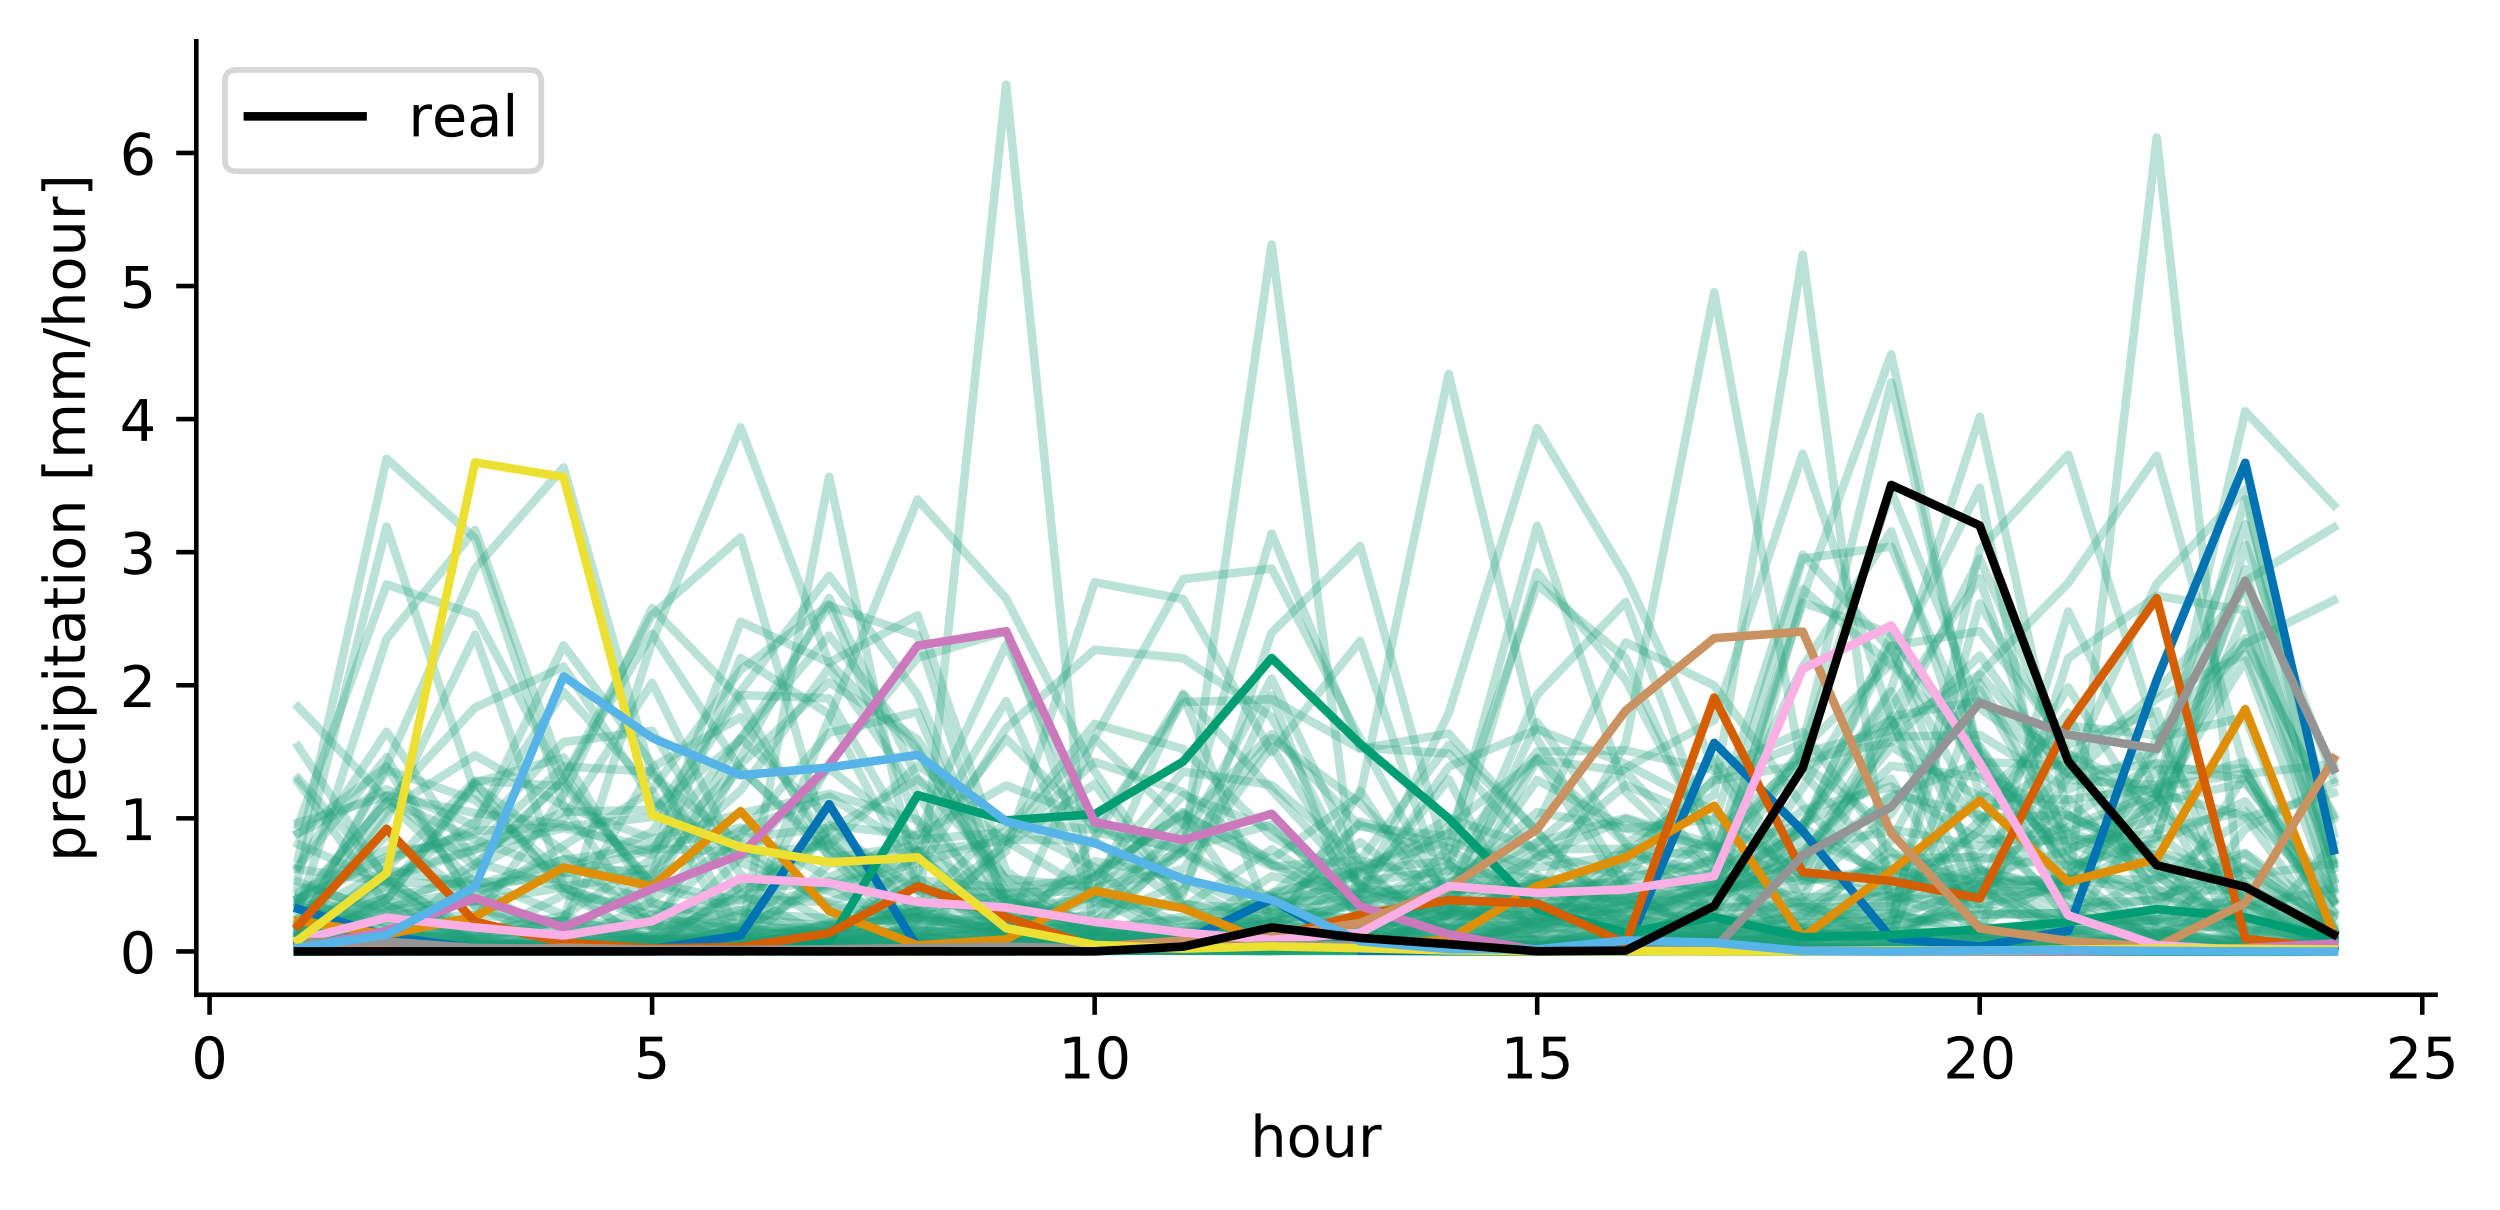 <?xml version="1.0" encoding="utf-8" standalone="no"?>
<!DOCTYPE svg PUBLIC "-//W3C//DTD SVG 1.1//EN"
  "http://www.w3.org/Graphics/SVG/1.1/DTD/svg11.dtd">
<!-- Created with matplotlib (https://matplotlib.org/) -->
<svg height="211.076pt" version="1.1" viewBox="0 0 436.087 211.076" width="436.087pt" xmlns="http://www.w3.org/2000/svg" xmlns:xlink="http://www.w3.org/1999/xlink">
 <defs>
  <style type="text/css">
*{stroke-linecap:butt;stroke-linejoin:round;}
  </style>
 </defs>
 <g id="figure_1">
  <g id="patch_1">
   <path d="M 0 211.076 
L 436.087 211.076 
L 436.087 0 
L 0 0 
z
" style="fill:#ffffff;"/>
  </g>
  <g id="axes_1">
   <g id="patch_2">
    <path d="M 34.241 173.52 
L 424.841 173.52 
L 424.841 7.2 
L 34.241 7.2 
z
" style="fill:#ffffff;"/>
   </g>
   <g id="matplotlib.axis_1">
    <g id="xtick_1">
     <g id="line2d_1">
      <defs>
       <path d="M 0 0 
L 0 3.5 
" id="m86f64b0082" style="stroke:#000000;stroke-width:0.8;"/>
      </defs>
      <g>
       <use style="stroke:#000000;stroke-width:0.8;" x="36.556" xlink:href="#m86f64b0082" y="173.52"/>
      </g>
     </g>
     <g id="text_1">
      <!-- 0 -->
      <defs>
       <path d="M 31.781 66.406 
Q 24.172 66.406 20.328 58.906 
Q 16.5 51.422 16.5 36.375 
Q 16.5 21.391 20.328 13.891 
Q 24.172 6.391 31.781 6.391 
Q 39.453 6.391 43.281 13.891 
Q 47.125 21.391 47.125 36.375 
Q 47.125 51.422 43.281 58.906 
Q 39.453 66.406 31.781 66.406 
z
M 31.781 74.219 
Q 44.047 74.219 50.516 64.516 
Q 56.984 54.828 56.984 36.375 
Q 56.984 17.969 50.516 8.266 
Q 44.047 -1.422 31.781 -1.422 
Q 19.531 -1.422 13.062 8.266 
Q 6.594 17.969 6.594 36.375 
Q 6.594 54.828 13.062 64.516 
Q 19.531 74.219 31.781 74.219 
z
" id="DejaVuSans-48"/>
      </defs>
      <g transform="translate(33.375 188.118)scale(0.1 -0.1)">
       <use xlink:href="#DejaVuSans-48"/>
      </g>
     </g>
    </g>
    <g id="xtick_2">
     <g id="line2d_2">
      <g>
       <use style="stroke:#000000;stroke-width:0.8;" x="113.75" xlink:href="#m86f64b0082" y="173.52"/>
      </g>
     </g>
     <g id="text_2">
      <!-- 5 -->
      <defs>
       <path d="M 10.797 72.906 
L 49.516 72.906 
L 49.516 64.594 
L 19.828 64.594 
L 19.828 46.734 
Q 21.969 47.469 24.109 47.828 
Q 26.266 48.188 28.422 48.188 
Q 40.625 48.188 47.75 41.5 
Q 54.891 34.812 54.891 23.391 
Q 54.891 11.625 47.562 5.094 
Q 40.234 -1.422 26.906 -1.422 
Q 22.312 -1.422 17.547 -0.641 
Q 12.797 0.141 7.719 1.703 
L 7.719 11.625 
Q 12.109 9.234 16.797 8.062 
Q 21.484 6.891 26.703 6.891 
Q 35.156 6.891 40.078 11.328 
Q 45.016 15.766 45.016 23.391 
Q 45.016 31 40.078 35.438 
Q 35.156 39.891 26.703 39.891 
Q 22.75 39.891 18.812 39.016 
Q 14.891 38.141 10.797 36.281 
z
" id="DejaVuSans-53"/>
      </defs>
      <g transform="translate(110.569 188.118)scale(0.1 -0.1)">
       <use xlink:href="#DejaVuSans-53"/>
      </g>
     </g>
    </g>
    <g id="xtick_3">
     <g id="line2d_3">
      <g>
       <use style="stroke:#000000;stroke-width:0.8;" x="190.944" xlink:href="#m86f64b0082" y="173.52"/>
      </g>
     </g>
     <g id="text_3">
      <!-- 10 -->
      <defs>
       <path d="M 12.406 8.297 
L 28.516 8.297 
L 28.516 63.922 
L 10.984 60.406 
L 10.984 69.391 
L 28.422 72.906 
L 38.281 72.906 
L 38.281 8.297 
L 54.391 8.297 
L 54.391 0 
L 12.406 0 
z
" id="DejaVuSans-49"/>
      </defs>
      <g transform="translate(184.581 188.118)scale(0.1 -0.1)">
       <use xlink:href="#DejaVuSans-49"/>
       <use x="63.623" xlink:href="#DejaVuSans-48"/>
      </g>
     </g>
    </g>
    <g id="xtick_4">
     <g id="line2d_4">
      <g>
       <use style="stroke:#000000;stroke-width:0.8;" x="268.137" xlink:href="#m86f64b0082" y="173.52"/>
      </g>
     </g>
     <g id="text_4">
      <!-- 15 -->
      <g transform="translate(261.775 188.118)scale(0.1 -0.1)">
       <use xlink:href="#DejaVuSans-49"/>
       <use x="63.623" xlink:href="#DejaVuSans-53"/>
      </g>
     </g>
    </g>
    <g id="xtick_5">
     <g id="line2d_5">
      <g>
       <use style="stroke:#000000;stroke-width:0.8;" x="345.331" xlink:href="#m86f64b0082" y="173.52"/>
      </g>
     </g>
     <g id="text_5">
      <!-- 20 -->
      <defs>
       <path d="M 19.188 8.297 
L 53.609 8.297 
L 53.609 0 
L 7.328 0 
L 7.328 8.297 
Q 12.938 14.109 22.625 23.891 
Q 32.328 33.688 34.812 36.531 
Q 39.547 41.844 41.422 45.531 
Q 43.312 49.219 43.312 52.781 
Q 43.312 58.594 39.234 62.25 
Q 35.156 65.922 28.609 65.922 
Q 23.969 65.922 18.812 64.312 
Q 13.672 62.703 7.812 59.422 
L 7.812 69.391 
Q 13.766 71.781 18.938 73 
Q 24.125 74.219 28.422 74.219 
Q 39.75 74.219 46.484 68.547 
Q 53.219 62.891 53.219 53.422 
Q 53.219 48.922 51.531 44.891 
Q 49.859 40.875 45.406 35.406 
Q 44.188 33.984 37.641 27.219 
Q 31.109 20.453 19.188 8.297 
z
" id="DejaVuSans-50"/>
      </defs>
      <g transform="translate(338.969 188.118)scale(0.1 -0.1)">
       <use xlink:href="#DejaVuSans-50"/>
       <use x="63.623" xlink:href="#DejaVuSans-48"/>
      </g>
     </g>
    </g>
    <g id="xtick_6">
     <g id="line2d_6">
      <g>
       <use style="stroke:#000000;stroke-width:0.8;" x="422.525" xlink:href="#m86f64b0082" y="173.52"/>
      </g>
     </g>
     <g id="text_6">
      <!-- 25 -->
      <g transform="translate(416.162 188.118)scale(0.1 -0.1)">
       <use xlink:href="#DejaVuSans-50"/>
       <use x="63.623" xlink:href="#DejaVuSans-53"/>
      </g>
     </g>
    </g>
    <g id="text_7">
     <!-- hour -->
     <defs>
      <path d="M 54.891 33.016 
L 54.891 0 
L 45.906 0 
L 45.906 32.719 
Q 45.906 40.484 42.875 44.328 
Q 39.844 48.188 33.797 48.188 
Q 26.516 48.188 22.312 43.547 
Q 18.109 38.922 18.109 30.906 
L 18.109 0 
L 9.078 0 
L 9.078 75.984 
L 18.109 75.984 
L 18.109 46.188 
Q 21.344 51.125 25.703 53.562 
Q 30.078 56 35.797 56 
Q 45.219 56 50.047 50.172 
Q 54.891 44.344 54.891 33.016 
z
" id="DejaVuSans-104"/>
      <path d="M 30.609 48.391 
Q 23.391 48.391 19.188 42.75 
Q 14.984 37.109 14.984 27.297 
Q 14.984 17.484 19.156 11.844 
Q 23.344 6.203 30.609 6.203 
Q 37.797 6.203 41.984 11.859 
Q 46.188 17.531 46.188 27.297 
Q 46.188 37.016 41.984 42.703 
Q 37.797 48.391 30.609 48.391 
z
M 30.609 56 
Q 42.328 56 49.016 48.375 
Q 55.719 40.766 55.719 27.297 
Q 55.719 13.875 49.016 6.219 
Q 42.328 -1.422 30.609 -1.422 
Q 18.844 -1.422 12.172 6.219 
Q 5.516 13.875 5.516 27.297 
Q 5.516 40.766 12.172 48.375 
Q 18.844 56 30.609 56 
z
" id="DejaVuSans-111"/>
      <path d="M 8.5 21.578 
L 8.5 54.688 
L 17.484 54.688 
L 17.484 21.922 
Q 17.484 14.156 20.5 10.266 
Q 23.531 6.391 29.594 6.391 
Q 36.859 6.391 41.078 11.031 
Q 45.312 15.672 45.312 23.688 
L 45.312 54.688 
L 54.297 54.688 
L 54.297 0 
L 45.312 0 
L 45.312 8.406 
Q 42.047 3.422 37.719 1 
Q 33.406 -1.422 27.688 -1.422 
Q 18.266 -1.422 13.375 4.438 
Q 8.5 10.297 8.5 21.578 
z
M 31.109 56 
z
" id="DejaVuSans-117"/>
      <path d="M 41.109 46.297 
Q 39.594 47.172 37.812 47.578 
Q 36.031 48 33.891 48 
Q 26.266 48 22.188 43.047 
Q 18.109 38.094 18.109 28.812 
L 18.109 0 
L 9.078 0 
L 9.078 54.688 
L 18.109 54.688 
L 18.109 46.188 
Q 20.953 51.172 25.484 53.578 
Q 30.031 56 36.531 56 
Q 37.453 56 38.578 55.875 
Q 39.703 55.766 41.062 55.516 
z
" id="DejaVuSans-114"/>
     </defs>
     <g transform="translate(218.088 201.797)scale(0.1 -0.1)">
      <use xlink:href="#DejaVuSans-104"/>
      <use x="63.379" xlink:href="#DejaVuSans-111"/>
      <use x="124.561" xlink:href="#DejaVuSans-117"/>
      <use x="187.939" xlink:href="#DejaVuSans-114"/>
     </g>
    </g>
   </g>
   <g id="matplotlib.axis_2">
    <g id="ytick_1">
     <g id="line2d_7">
      <defs>
       <path d="M 0 0 
L -3.5 0 
" id="mcb0b0b6d17" style="stroke:#000000;stroke-width:0.8;"/>
      </defs>
      <g>
       <use style="stroke:#000000;stroke-width:0.8;" x="34.241" xlink:href="#mcb0b0b6d17" y="165.96"/>
      </g>
     </g>
     <g id="text_8">
      <!-- 0 -->
      <g transform="translate(20.878 169.76)scale(0.1 -0.1)">
       <use xlink:href="#DejaVuSans-48"/>
      </g>
     </g>
    </g>
    <g id="ytick_2">
     <g id="line2d_8">
      <g>
       <use style="stroke:#000000;stroke-width:0.8;" x="34.241" xlink:href="#mcb0b0b6d17" y="142.747"/>
      </g>
     </g>
     <g id="text_9">
      <!-- 1 -->
      <g transform="translate(20.878 146.546)scale(0.1 -0.1)">
       <use xlink:href="#DejaVuSans-49"/>
      </g>
     </g>
    </g>
    <g id="ytick_3">
     <g id="line2d_9">
      <g>
       <use style="stroke:#000000;stroke-width:0.8;" x="34.241" xlink:href="#mcb0b0b6d17" y="119.534"/>
      </g>
     </g>
     <g id="text_10">
      <!-- 2 -->
      <g transform="translate(20.878 123.333)scale(0.1 -0.1)">
       <use xlink:href="#DejaVuSans-50"/>
      </g>
     </g>
    </g>
    <g id="ytick_4">
     <g id="line2d_10">
      <g>
       <use style="stroke:#000000;stroke-width:0.8;" x="34.241" xlink:href="#mcb0b0b6d17" y="96.32"/>
      </g>
     </g>
     <g id="text_11">
      <!-- 3 -->
      <defs>
       <path d="M 40.578 39.312 
Q 47.656 37.797 51.625 33 
Q 55.609 28.219 55.609 21.188 
Q 55.609 10.406 48.188 4.484 
Q 40.766 -1.422 27.094 -1.422 
Q 22.516 -1.422 17.656 -0.516 
Q 12.797 0.391 7.625 2.203 
L 7.625 11.719 
Q 11.719 9.328 16.594 8.109 
Q 21.484 6.891 26.812 6.891 
Q 36.078 6.891 40.938 10.547 
Q 45.797 14.203 45.797 21.188 
Q 45.797 27.641 41.281 31.266 
Q 36.766 34.906 28.719 34.906 
L 20.219 34.906 
L 20.219 43.016 
L 29.109 43.016 
Q 36.375 43.016 40.234 45.922 
Q 44.094 48.828 44.094 54.297 
Q 44.094 59.906 40.109 62.906 
Q 36.141 65.922 28.719 65.922 
Q 24.656 65.922 20.016 65.031 
Q 15.375 64.156 9.812 62.312 
L 9.812 71.094 
Q 15.438 72.656 20.344 73.438 
Q 25.25 74.219 29.594 74.219 
Q 40.828 74.219 47.359 69.109 
Q 53.906 64.016 53.906 55.328 
Q 53.906 49.266 50.438 45.094 
Q 46.969 40.922 40.578 39.312 
z
" id="DejaVuSans-51"/>
      </defs>
      <g transform="translate(20.878 100.12)scale(0.1 -0.1)">
       <use xlink:href="#DejaVuSans-51"/>
      </g>
     </g>
    </g>
    <g id="ytick_5">
     <g id="line2d_11">
      <g>
       <use style="stroke:#000000;stroke-width:0.8;" x="34.241" xlink:href="#mcb0b0b6d17" y="73.107"/>
      </g>
     </g>
     <g id="text_12">
      <!-- 4 -->
      <defs>
       <path d="M 37.797 64.312 
L 12.891 25.391 
L 37.797 25.391 
z
M 35.203 72.906 
L 47.609 72.906 
L 47.609 25.391 
L 58.016 25.391 
L 58.016 17.188 
L 47.609 17.188 
L 47.609 0 
L 37.797 0 
L 37.797 17.188 
L 4.891 17.188 
L 4.891 26.703 
z
" id="DejaVuSans-52"/>
      </defs>
      <g transform="translate(20.878 76.906)scale(0.1 -0.1)">
       <use xlink:href="#DejaVuSans-52"/>
      </g>
     </g>
    </g>
    <g id="ytick_6">
     <g id="line2d_12">
      <g>
       <use style="stroke:#000000;stroke-width:0.8;" x="34.241" xlink:href="#mcb0b0b6d17" y="49.894"/>
      </g>
     </g>
     <g id="text_13">
      <!-- 5 -->
      <g transform="translate(20.878 53.693)scale(0.1 -0.1)">
       <use xlink:href="#DejaVuSans-53"/>
      </g>
     </g>
    </g>
    <g id="ytick_7">
     <g id="line2d_13">
      <g>
       <use style="stroke:#000000;stroke-width:0.8;" x="34.241" xlink:href="#mcb0b0b6d17" y="26.68"/>
      </g>
     </g>
     <g id="text_14">
      <!-- 6 -->
      <defs>
       <path d="M 33.016 40.375 
Q 26.375 40.375 22.484 35.828 
Q 18.609 31.297 18.609 23.391 
Q 18.609 15.531 22.484 10.953 
Q 26.375 6.391 33.016 6.391 
Q 39.656 6.391 43.531 10.953 
Q 47.406 15.531 47.406 23.391 
Q 47.406 31.297 43.531 35.828 
Q 39.656 40.375 33.016 40.375 
z
M 52.594 71.297 
L 52.594 62.312 
Q 48.875 64.062 45.094 64.984 
Q 41.312 65.922 37.594 65.922 
Q 27.828 65.922 22.672 59.328 
Q 17.531 52.734 16.797 39.406 
Q 19.672 43.656 24.016 45.922 
Q 28.375 48.188 33.594 48.188 
Q 44.578 48.188 50.953 41.516 
Q 57.328 34.859 57.328 23.391 
Q 57.328 12.156 50.688 5.359 
Q 44.047 -1.422 33.016 -1.422 
Q 20.359 -1.422 13.672 8.266 
Q 6.984 17.969 6.984 36.375 
Q 6.984 53.656 15.188 63.938 
Q 23.391 74.219 37.203 74.219 
Q 40.922 74.219 44.703 73.484 
Q 48.484 72.75 52.594 71.297 
z
" id="DejaVuSans-54"/>
      </defs>
      <g transform="translate(20.878 30.48)scale(0.1 -0.1)">
       <use xlink:href="#DejaVuSans-54"/>
      </g>
     </g>
    </g>
    <g id="text_15">
     <!-- precipitation [mm/hour] -->
     <defs>
      <path d="M 18.109 8.203 
L 18.109 -20.797 
L 9.078 -20.797 
L 9.078 54.688 
L 18.109 54.688 
L 18.109 46.391 
Q 20.953 51.266 25.266 53.625 
Q 29.594 56 35.594 56 
Q 45.562 56 51.781 48.094 
Q 58.016 40.188 58.016 27.297 
Q 58.016 14.406 51.781 6.484 
Q 45.562 -1.422 35.594 -1.422 
Q 29.594 -1.422 25.266 0.953 
Q 20.953 3.328 18.109 8.203 
z
M 48.688 27.297 
Q 48.688 37.203 44.609 42.844 
Q 40.531 48.484 33.406 48.484 
Q 26.266 48.484 22.188 42.844 
Q 18.109 37.203 18.109 27.297 
Q 18.109 17.391 22.188 11.75 
Q 26.266 6.109 33.406 6.109 
Q 40.531 6.109 44.609 11.75 
Q 48.688 17.391 48.688 27.297 
z
" id="DejaVuSans-112"/>
      <path d="M 56.203 29.594 
L 56.203 25.203 
L 14.891 25.203 
Q 15.484 15.922 20.484 11.062 
Q 25.484 6.203 34.422 6.203 
Q 39.594 6.203 44.453 7.469 
Q 49.312 8.734 54.109 11.281 
L 54.109 2.781 
Q 49.266 0.734 44.188 -0.344 
Q 39.109 -1.422 33.891 -1.422 
Q 20.797 -1.422 13.156 6.188 
Q 5.516 13.812 5.516 26.812 
Q 5.516 40.234 12.766 48.109 
Q 20.016 56 32.328 56 
Q 43.359 56 49.781 48.891 
Q 56.203 41.797 56.203 29.594 
z
M 47.219 32.234 
Q 47.125 39.594 43.094 43.984 
Q 39.062 48.391 32.422 48.391 
Q 24.906 48.391 20.391 44.141 
Q 15.875 39.891 15.188 32.172 
z
" id="DejaVuSans-101"/>
      <path d="M 48.781 52.594 
L 48.781 44.188 
Q 44.969 46.297 41.141 47.344 
Q 37.312 48.391 33.406 48.391 
Q 24.656 48.391 19.812 42.844 
Q 14.984 37.312 14.984 27.297 
Q 14.984 17.281 19.812 11.734 
Q 24.656 6.203 33.406 6.203 
Q 37.312 6.203 41.141 7.25 
Q 44.969 8.297 48.781 10.406 
L 48.781 2.094 
Q 45.016 0.344 40.984 -0.531 
Q 36.969 -1.422 32.422 -1.422 
Q 20.062 -1.422 12.781 6.344 
Q 5.516 14.109 5.516 27.297 
Q 5.516 40.672 12.859 48.328 
Q 20.219 56 33.016 56 
Q 37.156 56 41.109 55.141 
Q 45.062 54.297 48.781 52.594 
z
" id="DejaVuSans-99"/>
      <path d="M 9.422 54.688 
L 18.406 54.688 
L 18.406 0 
L 9.422 0 
z
M 9.422 75.984 
L 18.406 75.984 
L 18.406 64.594 
L 9.422 64.594 
z
" id="DejaVuSans-105"/>
      <path d="M 18.312 70.219 
L 18.312 54.688 
L 36.812 54.688 
L 36.812 47.703 
L 18.312 47.703 
L 18.312 18.016 
Q 18.312 11.328 20.141 9.422 
Q 21.969 7.516 27.594 7.516 
L 36.812 7.516 
L 36.812 0 
L 27.594 0 
Q 17.188 0 13.234 3.875 
Q 9.281 7.766 9.281 18.016 
L 9.281 47.703 
L 2.688 47.703 
L 2.688 54.688 
L 9.281 54.688 
L 9.281 70.219 
z
" id="DejaVuSans-116"/>
      <path d="M 34.281 27.484 
Q 23.391 27.484 19.188 25 
Q 14.984 22.516 14.984 16.5 
Q 14.984 11.719 18.141 8.906 
Q 21.297 6.109 26.703 6.109 
Q 34.188 6.109 38.703 11.406 
Q 43.219 16.703 43.219 25.484 
L 43.219 27.484 
z
M 52.203 31.203 
L 52.203 0 
L 43.219 0 
L 43.219 8.297 
Q 40.141 3.328 35.547 0.953 
Q 30.953 -1.422 24.312 -1.422 
Q 15.922 -1.422 10.953 3.297 
Q 6 8.016 6 15.922 
Q 6 25.141 12.172 29.828 
Q 18.359 34.516 30.609 34.516 
L 43.219 34.516 
L 43.219 35.406 
Q 43.219 41.609 39.141 45 
Q 35.062 48.391 27.688 48.391 
Q 23 48.391 18.547 47.266 
Q 14.109 46.141 10.016 43.891 
L 10.016 52.203 
Q 14.938 54.109 19.578 55.047 
Q 24.219 56 28.609 56 
Q 40.484 56 46.344 49.844 
Q 52.203 43.703 52.203 31.203 
z
" id="DejaVuSans-97"/>
      <path d="M 54.891 33.016 
L 54.891 0 
L 45.906 0 
L 45.906 32.719 
Q 45.906 40.484 42.875 44.328 
Q 39.844 48.188 33.797 48.188 
Q 26.516 48.188 22.312 43.547 
Q 18.109 38.922 18.109 30.906 
L 18.109 0 
L 9.078 0 
L 9.078 54.688 
L 18.109 54.688 
L 18.109 46.188 
Q 21.344 51.125 25.703 53.562 
Q 30.078 56 35.797 56 
Q 45.219 56 50.047 50.172 
Q 54.891 44.344 54.891 33.016 
z
" id="DejaVuSans-110"/>
      <path id="DejaVuSans-32"/>
      <path d="M 8.594 75.984 
L 29.297 75.984 
L 29.297 69 
L 17.578 69 
L 17.578 -6.203 
L 29.297 -6.203 
L 29.297 -13.188 
L 8.594 -13.188 
z
" id="DejaVuSans-91"/>
      <path d="M 52 44.188 
Q 55.375 50.25 60.062 53.125 
Q 64.75 56 71.094 56 
Q 79.641 56 84.281 50.016 
Q 88.922 44.047 88.922 33.016 
L 88.922 0 
L 79.891 0 
L 79.891 32.719 
Q 79.891 40.578 77.094 44.375 
Q 74.312 48.188 68.609 48.188 
Q 61.625 48.188 57.562 43.547 
Q 53.516 38.922 53.516 30.906 
L 53.516 0 
L 44.484 0 
L 44.484 32.719 
Q 44.484 40.625 41.703 44.406 
Q 38.922 48.188 33.109 48.188 
Q 26.219 48.188 22.156 43.531 
Q 18.109 38.875 18.109 30.906 
L 18.109 0 
L 9.078 0 
L 9.078 54.688 
L 18.109 54.688 
L 18.109 46.188 
Q 21.188 51.219 25.484 53.609 
Q 29.781 56 35.688 56 
Q 41.656 56 45.828 52.969 
Q 50 49.953 52 44.188 
z
" id="DejaVuSans-109"/>
      <path d="M 25.391 72.906 
L 33.688 72.906 
L 8.297 -9.281 
L 0 -9.281 
z
" id="DejaVuSans-47"/>
      <path d="M 30.422 75.984 
L 30.422 -13.188 
L 9.719 -13.188 
L 9.719 -6.203 
L 21.391 -6.203 
L 21.391 69 
L 9.719 69 
L 9.719 75.984 
z
" id="DejaVuSans-93"/>
     </defs>
     <g transform="translate(14.798 150.336)rotate(-90)scale(0.1 -0.1)">
      <use xlink:href="#DejaVuSans-112"/>
      <use x="63.477" xlink:href="#DejaVuSans-114"/>
      <use x="104.559" xlink:href="#DejaVuSans-101"/>
      <use x="166.082" xlink:href="#DejaVuSans-99"/>
      <use x="221.062" xlink:href="#DejaVuSans-105"/>
      <use x="248.846" xlink:href="#DejaVuSans-112"/>
      <use x="312.322" xlink:href="#DejaVuSans-105"/>
      <use x="340.105" xlink:href="#DejaVuSans-116"/>
      <use x="379.314" xlink:href="#DejaVuSans-97"/>
      <use x="440.594" xlink:href="#DejaVuSans-116"/>
      <use x="479.803" xlink:href="#DejaVuSans-105"/>
      <use x="507.586" xlink:href="#DejaVuSans-111"/>
      <use x="568.768" xlink:href="#DejaVuSans-110"/>
      <use x="632.146" xlink:href="#DejaVuSans-32"/>
      <use x="663.934" xlink:href="#DejaVuSans-91"/>
      <use x="702.947" xlink:href="#DejaVuSans-109"/>
      <use x="800.359" xlink:href="#DejaVuSans-109"/>
      <use x="897.771" xlink:href="#DejaVuSans-47"/>
      <use x="931.463" xlink:href="#DejaVuSans-104"/>
      <use x="994.842" xlink:href="#DejaVuSans-111"/>
      <use x="1056.023" xlink:href="#DejaVuSans-117"/>
      <use x="1119.402" xlink:href="#DejaVuSans-114"/>
      <use x="1160.516" xlink:href="#DejaVuSans-93"/>
     </g>
    </g>
   </g>
   <g id="line2d_14">
    <path clip-path="url(#pdafe6816f1)" d="M 51.995 165.146 
L 67.434 165.524 
L 82.873 165.808 
L 98.311 165.79 
L 113.75 165.821 
L 129.189 165.855 
L 144.628 165.81 
L 160.066 165.838 
L 175.505 165.615 
L 190.944 164.923 
L 206.383 164.094 
L 221.821 162.995 
L 237.26 161.57 
L 252.699 157.596 
L 268.137 149.539 
L 283.576 142.852 
L 299.015 148.256 
L 314.454 116.321 
L 329.892 92.679 
L 345.331 138.438 
L 360.77 147.028 
L 376.209 152.807 
L 391.647 162.217 
L 407.086 163.604 
" style="fill:none;stroke:#1b9e77;stroke-linecap:square;stroke-opacity:0.3;stroke-width:1.5;"/>
   </g>
   <g id="line2d_15">
    <path clip-path="url(#pdafe6816f1)" d="M 51.995 155.665 
L 67.434 148.2 
L 82.873 147.704 
L 98.311 133.684 
L 113.75 134.615 
L 129.189 155.902 
L 144.628 163.638 
L 160.066 164.307 
L 175.505 164.695 
L 190.944 164.834 
L 206.383 165.167 
L 221.821 165.27 
L 237.26 165.373 
L 252.699 165.51 
L 268.137 165.182 
L 283.576 164.994 
L 299.015 161.33 
L 314.454 158.238 
L 329.892 158.119 
L 345.331 152.78 
L 360.77 148.391 
L 376.209 139.99 
L 391.647 115.219 
L 407.086 157.322 
" style="fill:none;stroke:#1b9e77;stroke-linecap:square;stroke-opacity:0.3;stroke-width:1.5;"/>
   </g>
   <g id="line2d_16">
    <path clip-path="url(#pdafe6816f1)" d="M 51.995 143.484 
L 67.434 138.87 
L 82.873 151.109 
L 98.311 135.856 
L 113.75 107.292 
L 129.189 93.764 
L 144.628 148.035 
L 160.066 163.119 
L 175.505 165.468 
L 190.944 165.723 
L 206.383 165.872 
L 221.821 165.865 
L 237.26 165.896 
L 252.699 165.917 
L 268.137 165.928 
L 283.576 165.936 
L 299.015 165.938 
L 314.454 165.927 
L 329.892 165.892 
L 345.331 165.927 
L 360.77 165.927 
L 376.209 164.932 
L 391.647 153.698 
L 407.086 159.753 
" style="fill:none;stroke:#1b9e77;stroke-linecap:square;stroke-opacity:0.3;stroke-width:1.5;"/>
   </g>
   <g id="line2d_17">
    <path clip-path="url(#pdafe6816f1)" d="M 51.995 157.733 
L 67.434 164.537 
L 82.873 155.804 
L 98.311 149.839 
L 113.75 153.182 
L 129.189 144.824 
L 144.628 138.937 
L 160.066 148.531 
L 175.505 163.309 
L 190.944 164.806 
L 206.383 165.289 
L 221.821 165.455 
L 237.26 165.483 
L 252.699 165.155 
L 268.137 163.769 
L 283.576 163.12 
L 299.015 162.25 
L 314.454 164.729 
L 329.892 160.528 
L 345.331 105.255 
L 360.77 131.42 
L 376.209 138.749 
L 391.647 157.593 
L 407.086 165.831 
" style="fill:none;stroke:#1b9e77;stroke-linecap:square;stroke-opacity:0.3;stroke-width:1.5;"/>
   </g>
   <g id="line2d_18">
    <path clip-path="url(#pdafe6816f1)" d="M 51.995 163.85 
L 67.434 164.045 
L 82.873 165.531 
L 98.311 165.745 
L 113.75 164.735 
L 129.189 149.552 
L 144.628 134.029 
L 160.066 146.437 
L 175.505 145.18 
L 190.944 126.27 
L 206.383 130.649 
L 221.821 145.945 
L 237.26 153.779 
L 252.699 151.798 
L 268.137 153.201 
L 283.576 157.507 
L 299.015 161.368 
L 314.454 162.794 
L 329.892 159.678 
L 345.331 154.992 
L 360.77 161.668 
L 376.209 165.586 
L 391.647 165.854 
L 407.086 165.932 
" style="fill:none;stroke:#1b9e77;stroke-linecap:square;stroke-opacity:0.3;stroke-width:1.5;"/>
   </g>
   <g id="line2d_19">
    <path clip-path="url(#pdafe6816f1)" d="M 51.995 135.767 
L 67.434 152.973 
L 82.873 163.787 
L 98.311 164.178 
L 113.75 163.971 
L 129.189 156.055 
L 144.628 146.226 
L 160.066 162.437 
L 175.505 163.012 
L 190.944 156 
L 206.383 121.04 
L 221.821 137.789 
L 237.26 154.389 
L 252.699 159.342 
L 268.137 159.016 
L 283.576 147.796 
L 299.015 149.644 
L 314.454 163.728 
L 329.892 163.697 
L 345.331 155.302 
L 360.77 155.772 
L 376.209 160.866 
L 391.647 160.071 
L 407.086 163.269 
" style="fill:none;stroke:#1b9e77;stroke-linecap:square;stroke-opacity:0.3;stroke-width:1.5;"/>
   </g>
   <g id="line2d_20">
    <path clip-path="url(#pdafe6816f1)" d="M 51.995 163.775 
L 67.434 164.494 
L 82.873 165.34 
L 98.311 165.259 
L 113.75 165.382 
L 129.189 165.471 
L 144.628 165.603 
L 160.066 165.7 
L 175.505 165.776 
L 190.944 165.715 
L 206.383 165.511 
L 221.821 165.622 
L 237.26 165.35 
L 252.699 165.216 
L 268.137 162.032 
L 283.576 148.494 
L 299.015 154.027 
L 314.454 145.03 
L 329.892 110.833 
L 345.331 131.412 
L 360.77 151.358 
L 376.209 145.944 
L 391.647 99.264 
L 407.086 153.521 
" style="fill:none;stroke:#1b9e77;stroke-linecap:square;stroke-opacity:0.3;stroke-width:1.5;"/>
   </g>
   <g id="line2d_21">
    <path clip-path="url(#pdafe6816f1)" d="M 51.995 163.514 
L 67.434 163.157 
L 82.873 165.305 
L 98.311 165.421 
L 113.75 165.533 
L 129.189 165.343 
L 144.628 165.11 
L 160.066 165.455 
L 175.505 165.555 
L 190.944 165.598 
L 206.383 165.089 
L 221.821 160.867 
L 237.26 157.704 
L 252.699 161.991 
L 268.137 153.255 
L 283.576 160.355 
L 299.015 161.693 
L 314.454 162.557 
L 329.892 161.587 
L 345.331 95.846 
L 360.77 79.329 
L 376.209 128.085 
L 391.647 154.532 
L 407.086 163.246 
" style="fill:none;stroke:#1b9e77;stroke-linecap:square;stroke-opacity:0.3;stroke-width:1.5;"/>
   </g>
   <g id="line2d_22">
    <path clip-path="url(#pdafe6816f1)" d="M 51.995 165.947 
L 67.434 165.913 
L 82.873 165.932 
L 98.311 165.954 
L 113.75 165.813 
L 129.189 165.797 
L 144.628 165.084 
L 160.066 165.909 
L 175.505 165.42 
L 190.944 165.138 
L 206.383 164.999 
L 221.821 163.796 
L 237.26 151.723 
L 252.699 150.154 
L 268.137 156.558 
L 283.576 160.567 
L 299.015 154.085 
L 314.454 102.828 
L 329.892 116.006 
L 345.331 85.091 
L 360.77 163.553 
L 376.209 164.028 
L 391.647 160.179 
L 407.086 165.652 
" style="fill:none;stroke:#1b9e77;stroke-linecap:square;stroke-opacity:0.3;stroke-width:1.5;"/>
   </g>
   <g id="line2d_23">
    <path clip-path="url(#pdafe6816f1)" d="M 51.995 163.838 
L 67.434 165.168 
L 82.873 165.712 
L 98.311 165.644 
L 113.75 165.625 
L 129.189 164.89 
L 144.628 162.029 
L 160.066 165.893 
L 175.505 165.925 
L 190.944 165.415 
L 206.383 164.962 
L 221.821 158.172 
L 237.26 146.897 
L 252.699 158.815 
L 268.137 125.983 
L 283.576 146.994 
L 299.015 138.686 
L 314.454 44.437 
L 329.892 158.886 
L 345.331 164.137 
L 360.77 164.417 
L 376.209 163.78 
L 391.647 164.031 
L 407.086 165.792 
" style="fill:none;stroke:#1b9e77;stroke-linecap:square;stroke-opacity:0.3;stroke-width:1.5;"/>
   </g>
   <g id="line2d_24">
    <path clip-path="url(#pdafe6816f1)" d="M 51.995 165.546 
L 67.434 163.881 
L 82.873 160.482 
L 98.311 138.634 
L 113.75 106.077 
L 129.189 121.986 
L 144.628 149.645 
L 160.066 147.491 
L 175.505 122.301 
L 190.944 157.521 
L 206.383 158.28 
L 221.821 148.139 
L 237.26 158.051 
L 252.699 165.386 
L 268.137 165.808 
L 283.576 165.765 
L 299.015 165.756 
L 314.454 165.759 
L 329.892 165.791 
L 345.331 165.899 
L 360.77 165.843 
L 376.209 163.101 
L 391.647 163.815 
L 407.086 165.171 
" style="fill:none;stroke:#1b9e77;stroke-linecap:square;stroke-opacity:0.3;stroke-width:1.5;"/>
   </g>
   <g id="line2d_25">
    <path clip-path="url(#pdafe6816f1)" d="M 51.995 161.735 
L 67.434 141.499 
L 82.873 131.749 
L 98.311 140.594 
L 113.75 146.331 
L 129.189 141.898 
L 144.628 138.456 
L 160.066 143.017 
L 175.505 157.191 
L 190.944 161.803 
L 206.383 164.02 
L 221.821 164.653 
L 237.26 165.142 
L 252.699 165.147 
L 268.137 164.543 
L 283.576 162.719 
L 299.015 159.745 
L 314.454 162.942 
L 329.892 163.212 
L 345.331 154.685 
L 360.77 139.33 
L 376.209 154.929 
L 391.647 164.893 
L 407.086 165.895 
" style="fill:none;stroke:#1b9e77;stroke-linecap:square;stroke-opacity:0.3;stroke-width:1.5;"/>
   </g>
   <g id="line2d_26">
    <path clip-path="url(#pdafe6816f1)" d="M 51.995 165.264 
L 67.434 165.538 
L 82.873 165.651 
L 98.311 165.213 
L 113.75 164.918 
L 129.189 165.463 
L 144.628 165.739 
L 160.066 165.792 
L 175.505 165.771 
L 190.944 165.574 
L 206.383 165.327 
L 221.821 165.786 
L 237.26 165.692 
L 252.699 164.084 
L 268.137 158.723 
L 283.576 157.027 
L 299.015 149.519 
L 314.454 130.568 
L 329.892 85.665 
L 345.331 123.492 
L 360.77 134.888 
L 376.209 133.239 
L 391.647 161.328 
L 407.086 165.868 
" style="fill:none;stroke:#1b9e77;stroke-linecap:square;stroke-opacity:0.3;stroke-width:1.5;"/>
   </g>
   <g id="line2d_27">
    <path clip-path="url(#pdafe6816f1)" d="M 51.995 154.564 
L 67.434 158.727 
L 82.873 157.237 
L 98.311 154.786 
L 113.75 160.572 
L 129.189 145.675 
L 144.628 127.833 
L 160.066 124.224 
L 175.505 160.757 
L 190.944 165.662 
L 206.383 165.81 
L 221.821 165.202 
L 237.26 165.388 
L 252.699 165.885 
L 268.137 165.901 
L 283.576 165.949 
L 299.015 158.568 
L 314.454 157.404 
L 329.892 149.715 
L 345.331 149.548 
L 360.77 151.053 
L 376.209 146.996 
L 391.647 139.786 
L 407.086 158.887 
" style="fill:none;stroke:#1b9e77;stroke-linecap:square;stroke-opacity:0.3;stroke-width:1.5;"/>
   </g>
   <g id="line2d_28">
    <path clip-path="url(#pdafe6816f1)" d="M 51.995 156.786 
L 67.434 150.038 
L 82.873 144.937 
L 98.311 144.204 
L 113.75 142.533 
L 129.189 120.579 
L 144.628 100.46 
L 160.066 121.175 
L 175.505 157.3 
L 190.944 163.202 
L 206.383 164.882 
L 221.821 164.614 
L 237.26 165.163 
L 252.699 165.494 
L 268.137 165.644 
L 283.576 165.272 
L 299.015 163.521 
L 314.454 164.894 
L 329.892 165.909 
L 345.331 165.908 
L 360.77 165.871 
L 376.209 165.827 
L 391.647 165.954 
L 407.086 165.96 
" style="fill:none;stroke:#1b9e77;stroke-linecap:square;stroke-opacity:0.3;stroke-width:1.5;"/>
   </g>
   <g id="line2d_29">
    <path clip-path="url(#pdafe6816f1)" d="M 51.995 165.152 
L 67.434 165.339 
L 82.873 165.697 
L 98.311 165.682 
L 113.75 165.758 
L 129.189 165.849 
L 144.628 165.862 
L 160.066 165.826 
L 175.505 165.768 
L 190.944 165.788 
L 206.383 165.75 
L 221.821 165.907 
L 237.26 165.476 
L 252.699 160.391 
L 268.137 155.04 
L 283.576 157.07 
L 299.015 145.379 
L 314.454 132.617 
L 329.892 129.462 
L 345.331 114.36 
L 360.77 136.033 
L 376.209 136.945 
L 391.647 132.877 
L 407.086 162.1 
" style="fill:none;stroke:#1b9e77;stroke-linecap:square;stroke-opacity:0.3;stroke-width:1.5;"/>
   </g>
   <g id="line2d_30">
    <path clip-path="url(#pdafe6816f1)" d="M 51.995 163.289 
L 67.434 159.965 
L 82.873 157.099 
L 98.311 147.514 
L 113.75 137.93 
L 129.189 165.713 
L 144.628 165.435 
L 160.066 148.338 
L 175.505 156.791 
L 190.944 160.893 
L 206.383 163.961 
L 221.821 164.009 
L 237.26 162.905 
L 252.699 162.12 
L 268.137 152.618 
L 283.576 163.912 
L 299.015 158.019 
L 314.454 146.09 
L 329.892 152.631 
L 345.331 155.923 
L 360.77 142.703 
L 376.209 133.047 
L 391.647 136.094 
L 407.086 159.13 
" style="fill:none;stroke:#1b9e77;stroke-linecap:square;stroke-opacity:0.3;stroke-width:1.5;"/>
   </g>
   <g id="line2d_31">
    <path clip-path="url(#pdafe6816f1)" d="M 51.995 164.624 
L 67.434 164.854 
L 82.873 165.435 
L 98.311 165.398 
L 113.75 165.456 
L 129.189 165.541 
L 144.628 165.658 
L 160.066 165.733 
L 175.505 165.743 
L 190.944 165.708 
L 206.383 165.623 
L 221.821 165.774 
L 237.26 165.358 
L 252.699 165.364 
L 268.137 160.106 
L 283.576 158.448 
L 299.015 155.045 
L 314.454 144.799 
L 329.892 120.609 
L 345.331 151.482 
L 360.77 156.225 
L 376.209 23.994 
L 391.647 163.333 
L 407.086 165.817 
" style="fill:none;stroke:#1b9e77;stroke-linecap:square;stroke-opacity:0.3;stroke-width:1.5;"/>
   </g>
   <g id="line2d_32">
    <path clip-path="url(#pdafe6816f1)" d="M 51.995 165.371 
L 67.434 163.375 
L 82.873 162.242 
L 98.311 160.596 
L 113.75 133.847 
L 129.189 125.092 
L 144.628 147.135 
L 160.066 160.326 
L 175.505 162.024 
L 190.944 128.828 
L 206.383 143.774 
L 221.821 151.126 
L 237.26 150.01 
L 252.699 129.962 
L 268.137 144.971 
L 283.576 162.95 
L 299.015 165.123 
L 314.454 165.122 
L 329.892 165.396 
L 345.331 165.509 
L 360.77 165.715 
L 376.209 165.827 
L 391.647 165.861 
L 407.086 165.945 
" style="fill:none;stroke:#1b9e77;stroke-linecap:square;stroke-opacity:0.3;stroke-width:1.5;"/>
   </g>
   <g id="line2d_33">
    <path clip-path="url(#pdafe6816f1)" d="M 51.995 149.75 
L 67.434 80.017 
L 82.873 93.921 
L 98.311 140.579 
L 113.75 161.575 
L 129.189 163.525 
L 144.628 164.317 
L 160.066 163.635 
L 175.505 164.416 
L 190.944 164.95 
L 206.383 165.252 
L 221.821 165.196 
L 237.26 165.402 
L 252.699 165.599 
L 268.137 165.662 
L 283.576 165.679 
L 299.015 165.59 
L 314.454 165.716 
L 329.892 165.15 
L 345.331 151.686 
L 360.77 158.84 
L 376.209 156.78 
L 391.647 150.992 
L 407.086 161.898 
" style="fill:none;stroke:#1b9e77;stroke-linecap:square;stroke-opacity:0.3;stroke-width:1.5;"/>
   </g>
   <g id="line2d_34">
    <path clip-path="url(#pdafe6816f1)" d="M 51.995 165.952 
L 67.434 165.929 
L 82.873 165.933 
L 98.311 165.935 
L 113.75 165.934 
L 129.189 165.371 
L 144.628 160.961 
L 160.066 160.36 
L 175.505 148.481 
L 190.944 101.572 
L 206.383 104.512 
L 221.821 131.206 
L 237.26 111.812 
L 252.699 157.64 
L 268.137 164.153 
L 283.576 164.022 
L 299.015 163.294 
L 314.454 163.658 
L 329.892 164.702 
L 345.331 164.969 
L 360.77 164.927 
L 376.209 164.595 
L 391.647 164.413 
L 407.086 165.798 
" style="fill:none;stroke:#1b9e77;stroke-linecap:square;stroke-opacity:0.3;stroke-width:1.5;"/>
   </g>
   <g id="line2d_35">
    <path clip-path="url(#pdafe6816f1)" d="M 51.995 164.102 
L 67.434 164.713 
L 82.873 165.45 
L 98.311 165.348 
L 113.75 165.386 
L 129.189 165.487 
L 144.628 165.65 
L 160.066 165.761 
L 175.505 165.812 
L 190.944 165.716 
L 206.383 165.009 
L 221.821 163.429 
L 237.26 163.321 
L 252.699 164.451 
L 268.137 163.112 
L 283.576 153.114 
L 299.015 135.704 
L 314.454 129.743 
L 329.892 66.726 
L 345.331 132.084 
L 360.77 157.466 
L 376.209 157.074 
L 391.647 148.994 
L 407.086 162.478 
" style="fill:none;stroke:#1b9e77;stroke-linecap:square;stroke-opacity:0.3;stroke-width:1.5;"/>
   </g>
   <g id="line2d_36">
    <path clip-path="url(#pdafe6816f1)" d="M 51.995 164.814 
L 67.434 160.387 
L 82.873 159.612 
L 98.311 160.852 
L 113.75 162.266 
L 129.189 162.373 
L 144.628 162.446 
L 160.066 163.172 
L 175.505 160.999 
L 190.944 150.227 
L 206.383 153.109 
L 221.821 159.34 
L 237.26 160.158 
L 252.699 161.945 
L 268.137 163.079 
L 283.576 162.364 
L 299.015 163.698 
L 314.454 163.516 
L 329.892 161.719 
L 345.331 158.485 
L 360.77 153.65 
L 376.209 130.898 
L 391.647 112.309 
L 407.086 104.708 
" style="fill:none;stroke:#1b9e77;stroke-linecap:square;stroke-opacity:0.3;stroke-width:1.5;"/>
   </g>
   <g id="line2d_37">
    <path clip-path="url(#pdafe6816f1)" d="M 51.995 130.169 
L 67.434 153.476 
L 82.873 162.636 
L 98.311 162.309 
L 113.75 163.246 
L 129.189 163.953 
L 144.628 164.467 
L 160.066 164.114 
L 175.505 163.527 
L 190.944 162.355 
L 206.383 162.348 
L 221.821 163.674 
L 237.26 162.938 
L 252.699 147.977 
L 268.137 91.713 
L 283.576 138.137 
L 299.015 152.825 
L 314.454 165.15 
L 329.892 162.863 
L 345.331 130.122 
L 360.77 151.985 
L 376.209 164.232 
L 391.647 165.95 
L 407.086 165.959 
" style="fill:none;stroke:#1b9e77;stroke-linecap:square;stroke-opacity:0.3;stroke-width:1.5;"/>
   </g>
   <g id="line2d_38">
    <path clip-path="url(#pdafe6816f1)" d="M 51.995 164.086 
L 67.434 162.756 
L 82.873 165.056 
L 98.311 165.47 
L 113.75 165.466 
L 129.189 165.515 
L 144.628 150.645 
L 160.066 148.319 
L 175.505 128.855 
L 190.944 144.316 
L 206.383 148.421 
L 221.821 156.661 
L 237.26 161.737 
L 252.699 155.313 
L 268.137 154.577 
L 283.576 164.039 
L 299.015 162.895 
L 314.454 162.87 
L 329.892 158.577 
L 345.331 142.952 
L 360.77 131.576 
L 376.209 141.525 
L 391.647 151.813 
L 407.086 162.687 
" style="fill:none;stroke:#1b9e77;stroke-linecap:square;stroke-opacity:0.3;stroke-width:1.5;"/>
   </g>
   <g id="line2d_39">
    <path clip-path="url(#pdafe6816f1)" d="M 51.995 162.902 
L 67.434 163.68 
L 82.873 164.931 
L 98.311 164.575 
L 113.75 164.363 
L 129.189 164.768 
L 144.628 165.232 
L 160.066 165.501 
L 175.505 165.668 
L 190.944 165.665 
L 206.383 165.695 
L 221.821 165.745 
L 237.26 165.824 
L 252.699 165.882 
L 268.137 165.898 
L 283.576 165.219 
L 299.015 156.123 
L 314.454 150.388 
L 329.892 128.525 
L 345.331 128.173 
L 360.77 137.744 
L 376.209 130.7 
L 391.647 91.465 
L 407.086 151.462 
" style="fill:none;stroke:#1b9e77;stroke-linecap:square;stroke-opacity:0.3;stroke-width:1.5;"/>
   </g>
   <g id="line2d_40">
    <path clip-path="url(#pdafe6816f1)" d="M 51.995 162.227 
L 67.434 134.289 
L 82.873 139.58 
L 98.311 152.389 
L 113.75 148.186 
L 129.189 128.702 
L 144.628 110.876 
L 160.066 130.589 
L 175.505 156.752 
L 190.944 164.428 
L 206.383 165.277 
L 221.821 162.24 
L 237.26 165.189 
L 252.699 165.869 
L 268.137 165.931 
L 283.576 165.944 
L 299.015 165.797 
L 314.454 161.876 
L 329.892 162.402 
L 345.331 162.895 
L 360.77 162.344 
L 376.209 160.894 
L 391.647 157.567 
L 407.086 163.884 
" style="fill:none;stroke:#1b9e77;stroke-linecap:square;stroke-opacity:0.3;stroke-width:1.5;"/>
   </g>
   <g id="line2d_41">
    <path clip-path="url(#pdafe6816f1)" d="M 51.995 162.112 
L 67.434 156.581 
L 82.873 153.333 
L 98.311 159.574 
L 113.75 165.032 
L 129.189 165.047 
L 144.628 164.14 
L 160.066 157.323 
L 175.505 158.703 
L 190.944 156.546 
L 206.383 164.446 
L 221.821 165.284 
L 237.26 164.569 
L 252.699 154.646 
L 268.137 141.666 
L 283.576 144.527 
L 299.015 142.901 
L 314.454 152.675 
L 329.892 125.545 
L 345.331 143.489 
L 360.77 124.305 
L 376.209 161.895 
L 391.647 165.85 
L 407.086 165.936 
" style="fill:none;stroke:#1b9e77;stroke-linecap:square;stroke-opacity:0.3;stroke-width:1.5;"/>
   </g>
   <g id="line2d_42">
    <path clip-path="url(#pdafe6816f1)" d="M 51.995 145.314 
L 67.434 133.712 
L 82.873 157.934 
L 98.311 165.149 
L 113.75 160.681 
L 129.189 161.073 
L 144.628 162.933 
L 160.066 153.275 
L 175.505 164.097 
L 190.944 162.806 
L 206.383 146.873 
L 221.821 118.377 
L 237.26 151.267 
L 252.699 145.33 
L 268.137 153.583 
L 283.576 161.924 
L 299.015 164.944 
L 314.454 165.431 
L 329.892 165.576 
L 345.331 165.44 
L 360.77 164.855 
L 376.209 164.385 
L 391.647 144.596 
L 407.086 136.571 
" style="fill:none;stroke:#1b9e77;stroke-linecap:square;stroke-opacity:0.3;stroke-width:1.5;"/>
   </g>
   <g id="line2d_43">
    <path clip-path="url(#pdafe6816f1)" d="M 51.995 160.919 
L 67.434 154.56 
L 82.873 164.249 
L 98.311 165.028 
L 113.75 163.384 
L 129.189 132.185 
L 144.628 104.321 
L 160.066 135.882 
L 175.505 146.658 
L 190.944 132.909 
L 206.383 138.155 
L 221.821 150.779 
L 237.26 159.067 
L 252.699 158.734 
L 268.137 159.882 
L 283.576 163.02 
L 299.015 165.204 
L 314.454 165.733 
L 329.892 165.877 
L 345.331 165.838 
L 360.77 165.892 
L 376.209 165.939 
L 391.647 165.95 
L 407.086 165.959 
" style="fill:none;stroke:#1b9e77;stroke-linecap:square;stroke-opacity:0.3;stroke-width:1.5;"/>
   </g>
   <g id="line2d_44">
    <path clip-path="url(#pdafe6816f1)" d="M 51.995 158.94 
L 67.434 111.414 
L 82.873 92.455 
L 98.311 135.077 
L 113.75 155.338 
L 129.189 128.827 
L 144.628 142.632 
L 160.066 159.589 
L 175.505 164.141 
L 190.944 164.627 
L 206.383 165.004 
L 221.821 164.642 
L 237.26 165.228 
L 252.699 165.697 
L 268.137 165.741 
L 283.576 165.379 
L 299.015 164.596 
L 314.454 165.605 
L 329.892 165.576 
L 345.331 163.595 
L 360.77 163.668 
L 376.209 162.381 
L 391.647 161.011 
L 407.086 164.964 
" style="fill:none;stroke:#1b9e77;stroke-linecap:square;stroke-opacity:0.3;stroke-width:1.5;"/>
   </g>
   <g id="line2d_45">
    <path clip-path="url(#pdafe6816f1)" d="M 51.995 163.323 
L 67.434 158.282 
L 82.873 155.117 
L 98.311 151.877 
L 113.75 145.121 
L 129.189 121.242 
L 144.628 121.813 
L 160.066 148.766 
L 175.505 164.316 
L 190.944 165.626 
L 206.383 165.842 
L 221.821 165.478 
L 237.26 165.608 
L 252.699 165.93 
L 268.137 165.937 
L 283.576 165.954 
L 299.015 165.535 
L 314.454 161.538 
L 329.892 156.854 
L 345.331 154.219 
L 360.77 153.222 
L 376.209 153.501 
L 391.647 142.721 
L 407.086 138.306 
" style="fill:none;stroke:#1b9e77;stroke-linecap:square;stroke-opacity:0.3;stroke-width:1.5;"/>
   </g>
   <g id="line2d_46">
    <path clip-path="url(#pdafe6816f1)" d="M 51.995 164.542 
L 67.434 152.661 
L 82.873 148.078 
L 98.311 144.458 
L 113.75 147.772 
L 129.189 144.363 
L 144.628 153.119 
L 160.066 145.523 
L 175.505 112.449 
L 190.944 145.19 
L 206.383 148.027 
L 221.821 143.844 
L 237.26 159.575 
L 252.699 165.562 
L 268.137 165.248 
L 283.576 161.161 
L 299.015 158.79 
L 314.454 165.412 
L 329.892 165.782 
L 345.331 163.458 
L 360.77 164.959 
L 376.209 165.308 
L 391.647 165.313 
L 407.086 165.535 
" style="fill:none;stroke:#1b9e77;stroke-linecap:square;stroke-opacity:0.3;stroke-width:1.5;"/>
   </g>
   <g id="line2d_47">
    <path clip-path="url(#pdafe6816f1)" d="M 51.995 157.687 
L 67.434 139.837 
L 82.873 154.04 
L 98.311 153.183 
L 113.75 156.937 
L 129.189 146.154 
L 144.628 144.411 
L 160.066 155.328 
L 175.505 161.455 
L 190.944 162.259 
L 206.383 163.269 
L 221.821 163.801 
L 237.26 163.315 
L 252.699 161.887 
L 268.137 161.171 
L 283.576 160.838 
L 299.015 155.114 
L 314.454 152.861 
L 329.892 156.289 
L 345.331 161.283 
L 360.77 152.973 
L 376.209 139.848 
L 391.647 136.611 
L 407.086 155.575 
" style="fill:none;stroke:#1b9e77;stroke-linecap:square;stroke-opacity:0.3;stroke-width:1.5;"/>
   </g>
   <g id="line2d_48">
    <path clip-path="url(#pdafe6816f1)" d="M 51.995 164.898 
L 67.434 165.09 
L 82.873 165.647 
L 98.311 165.789 
L 113.75 165.741 
L 129.189 164.839 
L 144.628 143.984 
L 160.066 145.729 
L 175.505 137.031 
L 190.944 142.861 
L 206.383 155.996 
L 221.821 110.341 
L 237.26 95.263 
L 252.699 150.84 
L 268.137 159.657 
L 283.576 161.212 
L 299.015 164.054 
L 314.454 165.507 
L 329.892 165.735 
L 345.331 165.752 
L 360.77 165.769 
L 376.209 165.741 
L 391.647 165.476 
L 407.086 163.174 
" style="fill:none;stroke:#1b9e77;stroke-linecap:square;stroke-opacity:0.3;stroke-width:1.5;"/>
   </g>
   <g id="line2d_49">
    <path clip-path="url(#pdafe6816f1)" d="M 51.995 164.997 
L 67.434 164.869 
L 82.873 165.563 
L 98.311 165.601 
L 113.75 165.689 
L 129.189 165.701 
L 144.628 165.722 
L 160.066 165.76 
L 175.505 165.826 
L 190.944 165.844 
L 206.383 165.848 
L 221.821 165.824 
L 237.26 165.804 
L 252.699 165.912 
L 268.137 165.892 
L 283.576 165.694 
L 299.015 162.822 
L 314.454 160.902 
L 329.892 146.629 
L 345.331 117.561 
L 360.77 101.686 
L 376.209 79.525 
L 391.647 134.427 
L 407.086 162.031 
" style="fill:none;stroke:#1b9e77;stroke-linecap:square;stroke-opacity:0.3;stroke-width:1.5;"/>
   </g>
   <g id="line2d_50">
    <path clip-path="url(#pdafe6816f1)" d="M 51.995 162.984 
L 67.434 142.762 
L 82.873 110.72 
L 98.311 154.432 
L 113.75 165.267 
L 129.189 165.446 
L 144.628 165.562 
L 160.066 165.359 
L 175.505 165.53 
L 190.944 165.634 
L 206.383 165.711 
L 221.821 165.73 
L 237.26 165.74 
L 252.699 165.677 
L 268.137 164.991 
L 283.576 163.837 
L 299.015 160.928 
L 314.454 159.782 
L 329.892 155.91 
L 345.331 151.942 
L 360.77 154.926 
L 376.209 146.228 
L 391.647 95.094 
L 407.086 135.935 
" style="fill:none;stroke:#1b9e77;stroke-linecap:square;stroke-opacity:0.3;stroke-width:1.5;"/>
   </g>
   <g id="line2d_51">
    <path clip-path="url(#pdafe6816f1)" d="M 51.995 160.941 
L 67.434 164.593 
L 82.873 165.491 
L 98.311 165.788 
L 113.75 165.447 
L 129.189 154.798 
L 144.628 154.17 
L 160.066 148.515 
L 175.505 146.684 
L 190.944 156.049 
L 206.383 160.918 
L 221.821 162.939 
L 237.26 137.971 
L 252.699 161.319 
L 268.137 158.015 
L 283.576 159.521 
L 299.015 163.145 
L 314.454 147.852 
L 329.892 144.959 
L 345.331 158.684 
L 360.77 160.735 
L 376.209 128.73 
L 391.647 125.046 
L 407.086 163.816 
" style="fill:none;stroke:#1b9e77;stroke-linecap:square;stroke-opacity:0.3;stroke-width:1.5;"/>
   </g>
   <g id="line2d_52">
    <path clip-path="url(#pdafe6816f1)" d="M 51.995 157.869 
L 67.434 163.096 
L 82.873 163.521 
L 98.311 160.544 
L 113.75 161.525 
L 129.189 161.653 
L 144.628 163.992 
L 160.066 165.285 
L 175.505 164.666 
L 190.944 146.188 
L 206.383 121.202 
L 221.821 160.93 
L 237.26 163.326 
L 252.699 156.94 
L 268.137 121.158 
L 283.576 104.992 
L 299.015 147.224 
L 314.454 162.373 
L 329.892 163.963 
L 345.331 156.364 
L 360.77 153.178 
L 376.209 164.512 
L 391.647 165.702 
L 407.086 165.925 
" style="fill:none;stroke:#1b9e77;stroke-linecap:square;stroke-opacity:0.3;stroke-width:1.5;"/>
   </g>
   <g id="line2d_53">
    <path clip-path="url(#pdafe6816f1)" d="M 51.995 164.449 
L 67.434 165.1 
L 82.873 165.64 
L 98.311 165.642 
L 113.75 165.713 
L 129.189 165.736 
L 144.628 165.735 
L 160.066 165.772 
L 175.505 165.778 
L 190.944 165.685 
L 206.383 165.197 
L 221.821 164.636 
L 237.26 162.995 
L 252.699 163.559 
L 268.137 149.677 
L 283.576 136.954 
L 299.015 143.424 
L 314.454 96.738 
L 329.892 113.376 
L 345.331 142.566 
L 360.77 142.181 
L 376.209 149.484 
L 391.647 164.18 
L 407.086 165.908 
" style="fill:none;stroke:#1b9e77;stroke-linecap:square;stroke-opacity:0.3;stroke-width:1.5;"/>
   </g>
   <g id="line2d_54">
    <path clip-path="url(#pdafe6816f1)" d="M 51.995 165.947 
L 67.434 165.76 
L 82.873 165.645 
L 98.311 165.057 
L 113.75 163.225 
L 129.189 162.856 
L 144.628 162.869 
L 160.066 162.616 
L 175.505 161.648 
L 190.944 155.497 
L 206.383 138.668 
L 221.821 144.51 
L 237.26 157.544 
L 252.699 159.779 
L 268.137 159.627 
L 283.576 156.99 
L 299.015 155.043 
L 314.454 149.949 
L 329.892 124.955 
L 345.331 122.237 
L 360.77 132.273 
L 376.209 152.591 
L 391.647 164.952 
L 407.086 165.893 
" style="fill:none;stroke:#1b9e77;stroke-linecap:square;stroke-opacity:0.3;stroke-width:1.5;"/>
   </g>
   <g id="line2d_55">
    <path clip-path="url(#pdafe6816f1)" d="M 51.995 165.593 
L 67.434 165.692 
L 82.873 165.87 
L 98.311 165.867 
L 113.75 165.878 
L 129.189 165.888 
L 144.628 165.883 
L 160.066 165.944 
L 175.505 165.794 
L 190.944 164.666 
L 206.383 165.019 
L 221.821 163.845 
L 237.26 161.91 
L 252.699 159.516 
L 268.137 156.381 
L 283.576 156.051 
L 299.015 158.804 
L 314.454 104.257 
L 329.892 61.819 
L 345.331 133.384 
L 360.77 150.022 
L 376.209 157.75 
L 391.647 164.428 
L 407.086 165.866 
" style="fill:none;stroke:#1b9e77;stroke-linecap:square;stroke-opacity:0.3;stroke-width:1.5;"/>
   </g>
   <g id="line2d_56">
    <path clip-path="url(#pdafe6816f1)" d="M 51.995 165.395 
L 67.434 165.409 
L 82.873 165.78 
L 98.311 165.843 
L 113.75 165.842 
L 129.189 165.905 
L 144.628 164.937 
L 160.066 160.668 
L 175.505 160.605 
L 190.944 159.663 
L 206.383 143.473 
L 221.821 128.058 
L 237.26 144.209 
L 252.699 145.862 
L 268.137 102 
L 283.576 114.803 
L 299.015 149.091 
L 314.454 158.705 
L 329.892 163.607 
L 345.331 163.989 
L 360.77 165.024 
L 376.209 165.549 
L 391.647 165.778 
L 407.086 165.933 
" style="fill:none;stroke:#1b9e77;stroke-linecap:square;stroke-opacity:0.3;stroke-width:1.5;"/>
   </g>
   <g id="line2d_57">
    <path clip-path="url(#pdafe6816f1)" d="M 51.995 164.338 
L 67.434 165.039 
L 82.873 165.656 
L 98.311 165.706 
L 113.75 165.692 
L 129.189 165.37 
L 144.628 164.599 
L 160.066 165.407 
L 175.505 165.57 
L 190.944 165.414 
L 206.383 155.395 
L 221.821 121.322 
L 237.26 162.452 
L 252.699 165.133 
L 268.137 165.112 
L 283.576 161.71 
L 299.015 156.216 
L 314.454 144.297 
L 329.892 153.352 
L 345.331 156.456 
L 360.77 135.844 
L 376.209 121.835 
L 391.647 114.083 
L 407.086 150.127 
" style="fill:none;stroke:#1b9e77;stroke-linecap:square;stroke-opacity:0.3;stroke-width:1.5;"/>
   </g>
   <g id="line2d_58">
    <path clip-path="url(#pdafe6816f1)" d="M 51.995 123.306 
L 67.434 139.499 
L 82.873 146.431 
L 98.311 152.268 
L 113.75 151.582 
L 129.189 137.879 
L 144.628 116.448 
L 160.066 138.439 
L 175.505 162.496 
L 190.944 165.06 
L 206.383 164.294 
L 221.821 155.772 
L 237.26 151.977 
L 252.699 162.153 
L 268.137 160.04 
L 283.576 162.049 
L 299.015 165.306 
L 314.454 165.595 
L 329.892 165.883 
L 345.331 165.898 
L 360.77 165.92 
L 376.209 165.93 
L 391.647 165.943 
L 407.086 165.958 
" style="fill:none;stroke:#1b9e77;stroke-linecap:square;stroke-opacity:0.3;stroke-width:1.5;"/>
   </g>
   <g id="line2d_59">
    <path clip-path="url(#pdafe6816f1)" d="M 51.995 164.463 
L 67.434 164.241 
L 82.873 151.47 
L 98.311 142.855 
L 113.75 119.113 
L 129.189 150.513 
L 144.628 155.48 
L 160.066 160.227 
L 175.505 162.009 
L 190.944 161.815 
L 206.383 160.506 
L 221.821 162.1 
L 237.26 163.583 
L 252.699 153.586 
L 268.137 132.107 
L 283.576 156.068 
L 299.015 162.97 
L 314.454 159.421 
L 329.892 148.491 
L 345.331 163.542 
L 360.77 159.776 
L 376.209 152.993 
L 391.647 148.765 
L 407.086 160.035 
" style="fill:none;stroke:#1b9e77;stroke-linecap:square;stroke-opacity:0.3;stroke-width:1.5;"/>
   </g>
   <g id="line2d_60">
    <path clip-path="url(#pdafe6816f1)" d="M 51.995 165.916 
L 67.434 165.823 
L 82.873 165.855 
L 98.311 165.846 
L 113.75 165.594 
L 129.189 164.583 
L 144.628 162.524 
L 160.066 153.536 
L 175.505 154.935 
L 190.944 153.126 
L 206.383 134.577 
L 221.821 136.944 
L 237.26 150.057 
L 252.699 154.063 
L 268.137 146.892 
L 283.576 142.652 
L 299.015 147.363 
L 314.454 153.72 
L 329.892 151.821 
L 345.331 153.793 
L 360.77 153.299 
L 376.209 155.385 
L 391.647 155.223 
L 407.086 162.601 
" style="fill:none;stroke:#1b9e77;stroke-linecap:square;stroke-opacity:0.3;stroke-width:1.5;"/>
   </g>
   <g id="line2d_61">
    <path clip-path="url(#pdafe6816f1)" d="M 51.995 163.524 
L 67.434 162.097 
L 82.873 164.577 
L 98.311 165.158 
L 113.75 164.846 
L 129.189 163.34 
L 144.628 125.331 
L 160.066 87.131 
L 175.505 104.419 
L 190.944 134.538 
L 206.383 157.604 
L 221.821 160.848 
L 237.26 157.676 
L 252.699 150.687 
L 268.137 162.04 
L 283.576 165.232 
L 299.015 165.738 
L 314.454 165.836 
L 329.892 165.869 
L 345.331 165.875 
L 360.77 165.916 
L 376.209 165.938 
L 391.647 165.949 
L 407.086 165.959 
" style="fill:none;stroke:#1b9e77;stroke-linecap:square;stroke-opacity:0.3;stroke-width:1.5;"/>
   </g>
   <g id="line2d_62">
    <path clip-path="url(#pdafe6816f1)" d="M 51.995 136.403 
L 67.434 157.817 
L 82.873 164.318 
L 98.311 163.163 
L 113.75 163.588 
L 129.189 164.182 
L 144.628 164.782 
L 160.066 165.209 
L 175.505 165.019 
L 190.944 152.814 
L 206.383 141.65 
L 221.821 164.176 
L 237.26 163.658 
L 252.699 151.759 
L 268.137 99.854 
L 283.576 118.599 
L 299.015 147.975 
L 314.454 158.151 
L 329.892 161.316 
L 345.331 159.509 
L 360.77 159.261 
L 376.209 162.691 
L 391.647 164.478 
L 407.086 165.755 
" style="fill:none;stroke:#1b9e77;stroke-linecap:square;stroke-opacity:0.3;stroke-width:1.5;"/>
   </g>
   <g id="line2d_63">
    <path clip-path="url(#pdafe6816f1)" d="M 51.995 165.243 
L 67.434 165.257 
L 82.873 165.487 
L 98.311 165.314 
L 113.75 165.498 
L 129.189 165.805 
L 144.628 165.865 
L 160.066 163.938 
L 175.505 162.067 
L 190.944 165.225 
L 206.383 165.847 
L 221.821 165.924 
L 237.26 165.128 
L 252.699 159.36 
L 268.137 148.477 
L 283.576 152.966 
L 299.015 150.524 
L 314.454 131.32 
L 329.892 127.371 
L 345.331 97.452 
L 360.77 132.644 
L 376.209 156.316 
L 391.647 158.117 
L 407.086 154.983 
" style="fill:none;stroke:#1b9e77;stroke-linecap:square;stroke-opacity:0.3;stroke-width:1.5;"/>
   </g>
   <g id="line2d_64">
    <path clip-path="url(#pdafe6816f1)" d="M 51.995 165.952 
L 67.434 165.91 
L 82.873 165.923 
L 98.311 165.937 
L 113.75 165.915 
L 129.189 163.307 
L 144.628 83.172 
L 160.066 155.271 
L 175.505 157.319 
L 190.944 160.913 
L 206.383 148.235 
L 221.821 42.668 
L 237.26 160.732 
L 252.699 163.398 
L 268.137 164.013 
L 283.576 163.808 
L 299.015 164.756 
L 314.454 165.387 
L 329.892 165.679 
L 345.331 165.657 
L 360.77 165.661 
L 376.209 165.756 
L 391.647 165.54 
L 407.086 165.218 
" style="fill:none;stroke:#1b9e77;stroke-linecap:square;stroke-opacity:0.3;stroke-width:1.5;"/>
   </g>
   <g id="line2d_65">
    <path clip-path="url(#pdafe6816f1)" d="M 51.995 164.293 
L 67.434 158.965 
L 82.873 150.76 
L 98.311 135.847 
L 113.75 110.504 
L 129.189 134.168 
L 144.628 148.214 
L 160.066 155.111 
L 175.505 155.756 
L 190.944 164.531 
L 206.383 165.278 
L 221.821 164.655 
L 237.26 163.462 
L 252.699 159.518 
L 268.137 160.81 
L 283.576 160.786 
L 299.015 154.556 
L 314.454 161.932 
L 329.892 157.213 
L 345.331 144.788 
L 360.77 158.413 
L 376.209 162.932 
L 391.647 158.45 
L 407.086 165.182 
" style="fill:none;stroke:#1b9e77;stroke-linecap:square;stroke-opacity:0.3;stroke-width:1.5;"/>
   </g>
   <g id="line2d_66">
    <path clip-path="url(#pdafe6816f1)" d="M 51.995 150.995 
L 67.434 127.632 
L 82.873 150.327 
L 98.311 154.962 
L 113.75 159.679 
L 129.189 162.504 
L 144.628 163.293 
L 160.066 162.183 
L 175.505 162.282 
L 190.944 163.441 
L 206.383 164.478 
L 221.821 164.916 
L 237.26 165.139 
L 252.699 165.063 
L 268.137 164.637 
L 283.576 164.932 
L 299.015 165.16 
L 314.454 165.878 
L 329.892 163.55 
L 345.331 120.334 
L 360.77 148.058 
L 376.209 142.68 
L 391.647 107.081 
L 407.086 156.923 
" style="fill:none;stroke:#1b9e77;stroke-linecap:square;stroke-opacity:0.3;stroke-width:1.5;"/>
   </g>
   <g id="line2d_67">
    <path clip-path="url(#pdafe6816f1)" d="M 51.995 165.173 
L 67.434 164.722 
L 82.873 165.375 
L 98.311 165.668 
L 113.75 165.633 
L 129.189 161.591 
L 144.628 133.159 
L 160.066 114.728 
L 175.505 110.143 
L 190.944 153.993 
L 206.383 148.554 
L 221.821 128.719 
L 237.26 140.154 
L 252.699 155.493 
L 268.137 161.747 
L 283.576 162.982 
L 299.015 163.05 
L 314.454 162.224 
L 329.892 165.035 
L 345.331 165.424 
L 360.77 165.474 
L 376.209 165.526 
L 391.647 165.636 
L 407.086 165.921 
" style="fill:none;stroke:#1b9e77;stroke-linecap:square;stroke-opacity:0.3;stroke-width:1.5;"/>
   </g>
   <g id="line2d_68">
    <path clip-path="url(#pdafe6816f1)" d="M 51.995 165.237 
L 67.434 165.483 
L 82.873 165.753 
L 98.311 165.68 
L 113.75 165.699 
L 129.189 165.772 
L 144.628 165.807 
L 160.066 165.907 
L 175.505 165.912 
L 190.944 165.005 
L 206.383 165.276 
L 221.821 164.019 
L 237.26 156.427 
L 252.699 144.12 
L 268.137 132.399 
L 283.576 147.214 
L 299.015 159.086 
L 314.454 137.435 
L 329.892 112.674 
L 345.331 153.833 
L 360.77 154.881 
L 376.209 134.282 
L 391.647 134.072 
L 407.086 164.155 
" style="fill:none;stroke:#1b9e77;stroke-linecap:square;stroke-opacity:0.3;stroke-width:1.5;"/>
   </g>
   <g id="line2d_69">
    <path clip-path="url(#pdafe6816f1)" d="M 51.995 153.797 
L 67.434 159.636 
L 82.873 162.956 
L 98.311 164.221 
L 113.75 163.832 
L 129.189 163.841 
L 144.628 161.297 
L 160.066 159.938 
L 175.505 160.94 
L 190.944 157.356 
L 206.383 145.164 
L 221.821 93.078 
L 237.26 130.428 
L 252.699 131.429 
L 268.137 149.227 
L 283.576 157.407 
L 299.015 162.532 
L 314.454 163.817 
L 329.892 163.715 
L 345.331 163.26 
L 360.77 162.571 
L 376.209 160.35 
L 391.647 162.448 
L 407.086 162.888 
" style="fill:none;stroke:#1b9e77;stroke-linecap:square;stroke-opacity:0.3;stroke-width:1.5;"/>
   </g>
   <g id="line2d_70">
    <path clip-path="url(#pdafe6816f1)" d="M 51.995 165.711 
L 67.434 165.466 
L 82.873 165.75 
L 98.311 165.765 
L 113.75 165.779 
L 129.189 165.788 
L 144.628 165.797 
L 160.066 165.843 
L 175.505 165.872 
L 190.944 165.909 
L 206.383 165.756 
L 221.821 165.365 
L 237.26 164.578 
L 252.699 164.399 
L 268.137 161.146 
L 283.576 150.853 
L 299.015 155.754 
L 314.454 150.962 
L 329.892 138.969 
L 345.331 132.927 
L 360.77 133.526 
L 376.209 120.749 
L 391.647 102.715 
L 407.086 150.748 
" style="fill:none;stroke:#1b9e77;stroke-linecap:square;stroke-opacity:0.3;stroke-width:1.5;"/>
   </g>
   <g id="line2d_71">
    <path clip-path="url(#pdafe6816f1)" d="M 51.995 162.517 
L 67.434 133.539 
L 82.873 99.143 
L 98.311 81.529 
L 113.75 135.252 
L 129.189 147.066 
L 144.628 158.365 
L 160.066 159.373 
L 175.505 163.237 
L 190.944 164.264 
L 206.383 164.538 
L 221.821 163.632 
L 237.26 163.727 
L 252.699 164.221 
L 268.137 165.154 
L 283.576 165.331 
L 299.015 165.443 
L 314.454 165.538 
L 329.892 165.689 
L 345.331 165.723 
L 360.77 165.754 
L 376.209 165.833 
L 391.647 165.724 
L 407.086 165.534 
" style="fill:none;stroke:#1b9e77;stroke-linecap:square;stroke-opacity:0.3;stroke-width:1.5;"/>
   </g>
   <g id="line2d_72">
    <path clip-path="url(#pdafe6816f1)" d="M 51.995 165.929 
L 67.434 165.925 
L 82.873 165.928 
L 98.311 162.594 
L 113.75 164.059 
L 129.189 165.892 
L 144.628 165.929 
L 160.066 165.911 
L 175.505 164.673 
L 190.944 163.174 
L 206.383 164.223 
L 221.821 165.386 
L 237.26 164.867 
L 252.699 164.199 
L 268.137 162.59 
L 283.576 159.125 
L 299.015 155.206 
L 314.454 153.461 
L 329.892 151.51 
L 345.331 149.054 
L 360.77 134.345 
L 376.209 101.818 
L 391.647 85.431 
L 407.086 154.898 
" style="fill:none;stroke:#1b9e77;stroke-linecap:square;stroke-opacity:0.3;stroke-width:1.5;"/>
   </g>
   <g id="line2d_73">
    <path clip-path="url(#pdafe6816f1)" d="M 51.995 157.202 
L 67.434 139.961 
L 82.873 123.417 
L 98.311 116.288 
L 113.75 139.528 
L 129.189 148.975 
L 144.628 147.483 
L 160.066 133.551 
L 175.505 143.267 
L 190.944 151.301 
L 206.383 163.945 
L 221.821 164.825 
L 237.26 164.82 
L 252.699 164.192 
L 268.137 164.928 
L 283.576 165.502 
L 299.015 165.732 
L 314.454 165.805 
L 329.892 165.792 
L 345.331 165.871 
L 360.77 165.914 
L 376.209 165.93 
L 391.647 165.943 
L 407.086 165.957 
" style="fill:none;stroke:#1b9e77;stroke-linecap:square;stroke-opacity:0.3;stroke-width:1.5;"/>
   </g>
   <g id="line2d_74">
    <path clip-path="url(#pdafe6816f1)" d="M 51.995 157.444 
L 67.434 161.004 
L 82.873 163.94 
L 98.311 163.106 
L 113.75 152.814 
L 129.189 134.016 
L 144.628 149.2 
L 160.066 164.617 
L 175.505 165.564 
L 190.944 165.683 
L 206.383 165.807 
L 221.821 165.814 
L 237.26 165.856 
L 252.699 165.931 
L 268.137 165.944 
L 283.576 165.955 
L 299.015 156.066 
L 314.454 149.052 
L 329.892 130.291 
L 345.331 139.014 
L 360.77 139.474 
L 376.209 137.463 
L 391.647 134.849 
L 407.086 157.225 
" style="fill:none;stroke:#1b9e77;stroke-linecap:square;stroke-opacity:0.3;stroke-width:1.5;"/>
   </g>
   <g id="line2d_75">
    <path clip-path="url(#pdafe6816f1)" d="M 51.995 161.326 
L 67.434 162.99 
L 82.873 163.801 
L 98.311 156.092 
L 113.75 158.372 
L 129.189 165.398 
L 144.628 165.709 
L 160.066 165.806 
L 175.505 165.766 
L 190.944 165.045 
L 206.383 164.356 
L 221.821 159.016 
L 237.26 160.391 
L 252.699 158.304 
L 268.137 154.005 
L 283.576 150.564 
L 299.015 147.409 
L 314.454 134.036 
L 329.892 125.559 
L 345.331 157.782 
L 360.77 106.678 
L 376.209 138.354 
L 391.647 165.671 
L 407.086 163.695 
" style="fill:none;stroke:#1b9e77;stroke-linecap:square;stroke-opacity:0.3;stroke-width:1.5;"/>
   </g>
   <g id="line2d_76">
    <path clip-path="url(#pdafe6816f1)" d="M 51.995 165.55 
L 67.434 165.793 
L 82.873 165.896 
L 98.311 165.859 
L 113.75 165.865 
L 129.189 165.912 
L 144.628 165.926 
L 160.066 165.949 
L 175.505 165.953 
L 190.944 165.019 
L 206.383 164.741 
L 221.821 161.224 
L 237.26 143.298 
L 252.699 147.863 
L 268.137 158.15 
L 283.576 158.588 
L 299.015 152.07 
L 314.454 105.112 
L 329.892 110.547 
L 345.331 134.994 
L 360.77 142.174 
L 376.209 151.284 
L 391.647 162.505 
L 407.086 165.853 
" style="fill:none;stroke:#1b9e77;stroke-linecap:square;stroke-opacity:0.3;stroke-width:1.5;"/>
   </g>
   <g id="line2d_77">
    <path clip-path="url(#pdafe6816f1)" d="M 51.995 160.317 
L 67.434 156.664 
L 82.873 164.588 
L 98.311 164.887 
L 113.75 165.244 
L 129.189 165.285 
L 144.628 165.563 
L 160.066 165.772 
L 175.505 165.863 
L 190.944 165.86 
L 206.383 165.838 
L 221.821 165.839 
L 237.26 165.82 
L 252.699 165.927 
L 268.137 165.813 
L 283.576 156.577 
L 299.015 161.35 
L 314.454 156.778 
L 329.892 126.74 
L 345.331 117.671 
L 360.77 135.018 
L 376.209 138.515 
L 391.647 112.022 
L 407.086 142.173 
" style="fill:none;stroke:#1b9e77;stroke-linecap:square;stroke-opacity:0.3;stroke-width:1.5;"/>
   </g>
   <g id="line2d_78">
    <path clip-path="url(#pdafe6816f1)" d="M 51.995 163.548 
L 67.434 151.748 
L 82.873 154.354 
L 98.311 164.588 
L 113.75 159.523 
L 129.189 156.816 
L 144.628 157.347 
L 160.066 152.174 
L 175.505 126.99 
L 190.944 113.339 
L 206.383 114.814 
L 221.821 125.057 
L 237.26 154.436 
L 252.699 162.908 
L 268.137 165.704 
L 283.576 165.672 
L 299.015 165.753 
L 314.454 165.848 
L 329.892 165.902 
L 345.331 165.894 
L 360.77 165.898 
L 376.209 165.932 
L 391.647 165.947 
L 407.086 165.934 
" style="fill:none;stroke:#1b9e77;stroke-linecap:square;stroke-opacity:0.3;stroke-width:1.5;"/>
   </g>
   <g id="line2d_79">
    <path clip-path="url(#pdafe6816f1)" d="M 51.995 165.955 
L 67.434 165.848 
L 82.873 164.88 
L 98.311 164.66 
L 113.75 157.308 
L 129.189 162.368 
L 144.628 161.463 
L 160.066 160.002 
L 175.505 156.998 
L 190.944 152.232 
L 206.383 142.17 
L 221.821 149.932 
L 237.26 138.718 
L 252.699 65.234 
L 268.137 128.955 
L 283.576 154.169 
L 299.015 165.279 
L 314.454 165.539 
L 329.892 165.77 
L 345.331 165.803 
L 360.77 165.867 
L 376.209 165.923 
L 391.647 165.941 
L 407.086 165.111 
" style="fill:none;stroke:#1b9e77;stroke-linecap:square;stroke-opacity:0.3;stroke-width:1.5;"/>
   </g>
   <g id="line2d_80">
    <path clip-path="url(#pdafe6816f1)" d="M 51.995 165.521 
L 67.434 164.124 
L 82.873 162.65 
L 98.311 159.762 
L 113.75 149.787 
L 129.189 108.452 
L 144.628 115.572 
L 160.066 107.343 
L 175.505 151.941 
L 190.944 162.57 
L 206.383 165.068 
L 221.821 165.087 
L 237.26 165.495 
L 252.699 165.628 
L 268.137 165.641 
L 283.576 165.555 
L 299.015 164.207 
L 314.454 163.801 
L 329.892 160.678 
L 345.331 153.445 
L 360.77 160.532 
L 376.209 160.666 
L 391.647 151.249 
L 407.086 161.352 
" style="fill:none;stroke:#1b9e77;stroke-linecap:square;stroke-opacity:0.3;stroke-width:1.5;"/>
   </g>
   <g id="line2d_81">
    <path clip-path="url(#pdafe6816f1)" d="M 51.995 164.279 
L 67.434 163.535 
L 82.873 164.973 
L 98.311 165.363 
L 113.75 165.617 
L 129.189 165.675 
L 144.628 165.001 
L 160.066 161.774 
L 175.505 162.626 
L 190.944 165.733 
L 206.383 165.58 
L 221.821 156.629 
L 237.26 154.848 
L 252.699 157.455 
L 268.137 136.05 
L 283.576 144.46 
L 299.015 147.874 
L 314.454 143.824 
L 329.892 123.473 
L 345.331 100.858 
L 360.77 148.594 
L 376.209 162.224 
L 391.647 164.527 
L 407.086 165.153 
" style="fill:none;stroke:#1b9e77;stroke-linecap:square;stroke-opacity:0.3;stroke-width:1.5;"/>
   </g>
   <g id="line2d_82">
    <path clip-path="url(#pdafe6816f1)" d="M 51.995 165.918 
L 67.434 165.713 
L 82.873 165.72 
L 98.311 165.861 
L 113.75 165.619 
L 129.189 161.724 
L 144.628 154.697 
L 160.066 150.605 
L 175.505 146.038 
L 190.944 128.666 
L 206.383 101.016 
L 221.821 99.174 
L 237.26 128.863 
L 252.699 157.757 
L 268.137 165.815 
L 283.576 165.807 
L 299.015 165.874 
L 314.454 165.899 
L 329.892 165.909 
L 345.331 165.931 
L 360.77 165.939 
L 376.209 165.946 
L 391.647 165.844 
L 407.086 165.792 
" style="fill:none;stroke:#1b9e77;stroke-linecap:square;stroke-opacity:0.3;stroke-width:1.5;"/>
   </g>
   <g id="line2d_83">
    <path clip-path="url(#pdafe6816f1)" d="M 51.995 165.779 
L 67.434 165.812 
L 82.873 165.869 
L 98.311 165.881 
L 113.75 165.019 
L 129.189 164.11 
L 144.628 161.531 
L 160.066 163.408 
L 175.505 163.148 
L 190.944 163.732 
L 206.383 163.214 
L 221.821 159.74 
L 237.26 151.405 
L 252.699 146.763 
L 268.137 151.344 
L 283.576 149.054 
L 299.015 136.132 
L 314.454 133.311 
L 329.892 144.648 
L 345.331 147.603 
L 360.77 144.352 
L 376.209 138.303 
L 391.647 142.374 
L 407.086 163.593 
" style="fill:none;stroke:#1b9e77;stroke-linecap:square;stroke-opacity:0.3;stroke-width:1.5;"/>
   </g>
   <g id="line2d_84">
    <path clip-path="url(#pdafe6816f1)" d="M 51.995 162.375 
L 67.434 153.932 
L 82.873 143.279 
L 98.311 120.714 
L 113.75 137.784 
L 129.189 116.853 
L 144.628 105.436 
L 160.066 143.426 
L 175.505 164.175 
L 190.944 165.271 
L 206.383 165.629 
L 221.821 165.561 
L 237.26 165.694 
L 252.699 165.765 
L 268.137 165.816 
L 283.576 165.834 
L 299.015 165.835 
L 314.454 165.74 
L 329.892 165.601 
L 345.331 165.104 
L 360.77 162.235 
L 376.209 162.879 
L 391.647 157.13 
L 407.086 164.057 
" style="fill:none;stroke:#1b9e77;stroke-linecap:square;stroke-opacity:0.3;stroke-width:1.5;"/>
   </g>
   <g id="line2d_85">
    <path clip-path="url(#pdafe6816f1)" d="M 51.995 165.953 
L 67.434 165.884 
L 82.873 163.719 
L 98.311 165.956 
L 113.75 165.956 
L 129.189 165.28 
L 144.628 165.49 
L 160.066 164.205 
L 175.505 146.444 
L 190.944 146.642 
L 206.383 157.789 
L 221.821 158.673 
L 237.26 152.251 
L 252.699 142.685 
L 268.137 148.057 
L 283.576 148.099 
L 299.015 153.025 
L 314.454 141.292 
L 329.892 137.213 
L 345.331 146.375 
L 360.77 146.65 
L 376.209 145.357 
L 391.647 157.439 
L 407.086 165.692 
" style="fill:none;stroke:#1b9e77;stroke-linecap:square;stroke-opacity:0.3;stroke-width:1.5;"/>
   </g>
   <g id="line2d_86">
    <path clip-path="url(#pdafe6816f1)" d="M 51.995 162.926 
L 67.434 158.009 
L 82.873 165.005 
L 98.311 165.468 
L 113.75 165.095 
L 129.189 154.55 
L 144.628 145.998 
L 160.066 157.992 
L 175.505 163.406 
L 190.944 163.705 
L 206.383 161.736 
L 221.821 160.673 
L 237.26 164.206 
L 252.699 165.445 
L 268.137 165.627 
L 283.576 165.625 
L 299.015 165.38 
L 314.454 164.023 
L 329.892 153.504 
L 345.331 138.833 
L 360.77 126.558 
L 376.209 128.264 
L 391.647 111.326 
L 407.086 142.769 
" style="fill:none;stroke:#1b9e77;stroke-linecap:square;stroke-opacity:0.3;stroke-width:1.5;"/>
   </g>
   <g id="line2d_87">
    <path clip-path="url(#pdafe6816f1)" d="M 51.995 164.989 
L 67.434 155.63 
L 82.873 136.502 
L 98.311 132.11 
L 113.75 157.668 
L 129.189 160.057 
L 144.628 161.596 
L 160.066 164.409 
L 175.505 165.543 
L 190.944 165.736 
L 206.383 165.783 
L 221.821 165.092 
L 237.26 161.527 
L 252.699 158.93 
L 268.137 154.791 
L 283.576 154.267 
L 299.015 158.249 
L 314.454 154.735 
L 329.892 141.971 
L 345.331 119.163 
L 360.77 145.573 
L 376.209 151.796 
L 391.647 155.998 
L 407.086 164.014 
" style="fill:none;stroke:#1b9e77;stroke-linecap:square;stroke-opacity:0.3;stroke-width:1.5;"/>
   </g>
   <g id="line2d_88">
    <path clip-path="url(#pdafe6816f1)" d="M 51.995 156.763 
L 67.434 162.342 
L 82.873 164.819 
L 98.311 164.649 
L 113.75 164.765 
L 129.189 164.967 
L 144.628 165.512 
L 160.066 165.719 
L 175.505 165.826 
L 190.944 165.843 
L 206.383 165.799 
L 221.821 165.844 
L 237.26 165.282 
L 252.699 159.866 
L 268.137 157.842 
L 283.576 155.5 
L 299.015 152.145 
L 314.454 144.116 
L 329.892 112.699 
L 345.331 110.088 
L 360.77 129.883 
L 376.209 124.029 
L 391.647 165.881 
L 407.086 165.949 
" style="fill:none;stroke:#1b9e77;stroke-linecap:square;stroke-opacity:0.3;stroke-width:1.5;"/>
   </g>
   <g id="line2d_89">
    <path clip-path="url(#pdafe6816f1)" d="M 51.995 165.915 
L 67.434 165.808 
L 82.873 165.673 
L 98.311 165.32 
L 113.75 165.332 
L 129.189 165.917 
L 144.628 164.413 
L 160.066 163.632 
L 175.505 163.792 
L 190.944 162.762 
L 206.383 159.896 
L 221.821 157.17 
L 237.26 156.995 
L 252.699 154.735 
L 268.137 156.307 
L 283.576 129.684 
L 299.015 50.95 
L 314.454 134.865 
L 329.892 151.569 
L 345.331 155.389 
L 360.77 162.415 
L 376.209 165.755 
L 391.647 165.887 
L 407.086 165.948 
" style="fill:none;stroke:#1b9e77;stroke-linecap:square;stroke-opacity:0.3;stroke-width:1.5;"/>
   </g>
   <g id="line2d_90">
    <path clip-path="url(#pdafe6816f1)" d="M 51.995 151.316 
L 67.434 132.08 
L 82.873 158.379 
L 98.311 161.814 
L 113.75 163.796 
L 129.189 164.112 
L 144.628 163.743 
L 160.066 163.611 
L 175.505 164.182 
L 190.944 164.431 
L 206.383 163.581 
L 221.821 160.832 
L 237.26 157.36 
L 252.699 155.078 
L 268.137 154.146 
L 283.576 157.934 
L 299.015 158.157 
L 314.454 158.243 
L 329.892 155.028 
L 345.331 144.999 
L 360.77 119.899 
L 376.209 144.776 
L 391.647 141.528 
L 407.086 157.101 
" style="fill:none;stroke:#1b9e77;stroke-linecap:square;stroke-opacity:0.3;stroke-width:1.5;"/>
   </g>
   <g id="line2d_91">
    <path clip-path="url(#pdafe6816f1)" d="M 51.995 165.781 
L 67.434 165.675 
L 82.873 165.815 
L 98.311 165.842 
L 113.75 165.832 
L 129.189 165.923 
L 144.628 164.422 
L 160.066 162.284 
L 175.505 163.663 
L 190.944 164.248 
L 206.383 163.934 
L 221.821 163.149 
L 237.26 163.234 
L 252.699 161.617 
L 268.137 156.286 
L 283.576 153.287 
L 299.015 150.032 
L 314.454 97.399 
L 329.892 95.351 
L 345.331 130.791 
L 360.77 149.913 
L 376.209 156.178 
L 391.647 161.966 
L 407.086 163.506 
" style="fill:none;stroke:#1b9e77;stroke-linecap:square;stroke-opacity:0.3;stroke-width:1.5;"/>
   </g>
   <g id="line2d_92">
    <path clip-path="url(#pdafe6816f1)" d="M 51.995 165.093 
L 67.434 165.456 
L 82.873 165.786 
L 98.311 165.801 
L 113.75 165.832 
L 129.189 165.815 
L 144.628 165.71 
L 160.066 165.867 
L 175.505 165.781 
L 190.944 164.911 
L 206.383 163.379 
L 221.821 160.213 
L 237.26 155.784 
L 252.699 124.396 
L 268.137 74.67 
L 283.576 100.488 
L 299.015 133.735 
L 314.454 157.076 
L 329.892 164.888 
L 345.331 165.12 
L 360.77 165.394 
L 376.209 165.577 
L 391.647 165.523 
L 407.086 163.832 
" style="fill:none;stroke:#1b9e77;stroke-linecap:square;stroke-opacity:0.3;stroke-width:1.5;"/>
   </g>
   <g id="line2d_93">
    <path clip-path="url(#pdafe6816f1)" d="M 51.995 147.262 
L 67.434 153.906 
L 82.873 164.676 
L 98.311 164.945 
L 113.75 164.758 
L 129.189 159.345 
L 144.628 160.185 
L 160.066 164.807 
L 175.505 164.951 
L 190.944 160.658 
L 206.383 153.999 
L 221.821 162.983 
L 237.26 164.567 
L 252.699 164.814 
L 268.137 164.78 
L 283.576 163.947 
L 299.015 163.453 
L 314.454 165.182 
L 329.892 165.265 
L 345.331 163.026 
L 360.77 114.813 
L 376.209 103.942 
L 391.647 106.463 
L 407.086 153.399 
" style="fill:none;stroke:#1b9e77;stroke-linecap:square;stroke-opacity:0.3;stroke-width:1.5;"/>
   </g>
   <g id="line2d_94">
    <path clip-path="url(#pdafe6816f1)" d="M 51.995 165.522 
L 67.434 164.38 
L 82.873 164.013 
L 98.311 160.394 
L 113.75 111.918 
L 129.189 74.542 
L 144.628 115.575 
L 160.066 131.063 
L 175.505 155.403 
L 190.944 162.837 
L 206.383 165.367 
L 221.821 165.3 
L 237.26 165.44 
L 252.699 165.655 
L 268.137 165.75 
L 283.576 165.749 
L 299.015 164.411 
L 314.454 165.182 
L 329.892 165.256 
L 345.331 164.667 
L 360.77 164.679 
L 376.209 162.849 
L 391.647 164.431 
L 407.086 165.746 
" style="fill:none;stroke:#1b9e77;stroke-linecap:square;stroke-opacity:0.3;stroke-width:1.5;"/>
   </g>
   <g id="line2d_95">
    <path clip-path="url(#pdafe6816f1)" d="M 51.995 152.991 
L 67.434 91.852 
L 82.873 138.271 
L 98.311 154.633 
L 113.75 152.417 
L 129.189 114.785 
L 144.628 124.577 
L 160.066 154.455 
L 175.505 161.326 
L 190.944 161.877 
L 206.383 163.437 
L 221.821 163.449 
L 237.26 163.904 
L 252.699 164.378 
L 268.137 164.997 
L 283.576 165.27 
L 299.015 165.62 
L 314.454 165.691 
L 329.892 165.428 
L 345.331 163.047 
L 360.77 165.888 
L 376.209 165.93 
L 391.647 165.948 
L 407.086 165.957 
" style="fill:none;stroke:#1b9e77;stroke-linecap:square;stroke-opacity:0.3;stroke-width:1.5;"/>
   </g>
   <g id="line2d_96">
    <path clip-path="url(#pdafe6816f1)" d="M 51.995 165.385 
L 67.434 165.395 
L 82.873 165.643 
L 98.311 165.572 
L 113.75 165.501 
L 129.189 165.577 
L 144.628 162.393 
L 160.066 157.819 
L 175.505 143.228 
L 190.944 144.714 
L 206.383 122.452 
L 221.821 121.983 
L 237.26 130.629 
L 252.699 127.957 
L 268.137 145.197 
L 283.576 160.26 
L 299.015 161.953 
L 314.454 159.792 
L 329.892 159.288 
L 345.331 162.68 
L 360.77 165.328 
L 376.209 165.619 
L 391.647 165.821 
L 407.086 165.943 
" style="fill:none;stroke:#1b9e77;stroke-linecap:square;stroke-opacity:0.3;stroke-width:1.5;"/>
   </g>
   <g id="line2d_97">
    <path clip-path="url(#pdafe6816f1)" d="M 51.995 156.711 
L 67.434 149.476 
L 82.873 145.465 
L 98.311 129.438 
L 113.75 127.476 
L 129.189 152.592 
L 144.628 160.885 
L 160.066 158.897 
L 175.505 155.746 
L 190.944 155.408 
L 206.383 162.557 
L 221.821 164.635 
L 237.26 164.663 
L 252.699 159.633 
L 268.137 132.487 
L 283.576 134.556 
L 299.015 151.57 
L 314.454 165.825 
L 329.892 165.734 
L 345.331 161.613 
L 360.77 162.903 
L 376.209 165.942 
L 391.647 165.956 
L 407.086 165.96 
" style="fill:none;stroke:#1b9e77;stroke-linecap:square;stroke-opacity:0.3;stroke-width:1.5;"/>
   </g>
   <g id="line2d_98">
    <path clip-path="url(#pdafe6816f1)" d="M 51.995 156.158 
L 67.434 161.034 
L 82.873 164.854 
L 98.311 164.948 
L 113.75 164.646 
L 129.189 162.186 
L 144.628 153.634 
L 160.066 164.142 
L 175.505 165.43 
L 190.944 165.73 
L 206.383 165.807 
L 221.821 165.447 
L 237.26 165.595 
L 252.699 165.741 
L 268.137 165.663 
L 283.576 164.96 
L 299.015 162.754 
L 314.454 143.715 
L 329.892 135.834 
L 345.331 161.96 
L 360.77 162.059 
L 376.209 140.454 
L 391.647 101.372 
L 407.086 92.004 
" style="fill:none;stroke:#1b9e77;stroke-linecap:square;stroke-opacity:0.3;stroke-width:1.5;"/>
   </g>
   <g id="line2d_99">
    <path clip-path="url(#pdafe6816f1)" d="M 51.995 151.645 
L 67.434 153.827 
L 82.873 154.386 
L 98.311 149.964 
L 113.75 147.997 
L 129.189 148.637 
L 144.628 157.711 
L 160.066 160.549 
L 175.505 14.76 
L 190.944 165.114 
L 206.383 165.82 
L 221.821 156.244 
L 237.26 165.212 
L 252.699 165.638 
L 268.137 165.819 
L 283.576 165.84 
L 299.015 165.831 
L 314.454 165.815 
L 329.892 165.805 
L 345.331 165.849 
L 360.77 165.873 
L 376.209 165.912 
L 391.647 165.93 
L 407.086 165.949 
" style="fill:none;stroke:#1b9e77;stroke-linecap:square;stroke-opacity:0.3;stroke-width:1.5;"/>
   </g>
   <g id="line2d_100">
    <path clip-path="url(#pdafe6816f1)" d="M 51.995 164.065 
L 67.434 157.005 
L 82.873 136.868 
L 98.311 148.452 
L 113.75 161.925 
L 129.189 158.794 
L 144.628 164.323 
L 160.066 165.479 
L 175.505 165.701 
L 190.944 165.573 
L 206.383 165.501 
L 221.821 165.573 
L 237.26 165.571 
L 252.699 165.539 
L 268.137 160.586 
L 283.576 150.57 
L 299.015 132.23 
L 314.454 153.328 
L 329.892 138.462 
L 345.331 142.132 
L 360.77 160.295 
L 376.209 159.87 
L 391.647 135.03 
L 407.086 133.255 
" style="fill:none;stroke:#1b9e77;stroke-linecap:square;stroke-opacity:0.3;stroke-width:1.5;"/>
   </g>
   <g id="line2d_101">
    <path clip-path="url(#pdafe6816f1)" d="M 51.995 160.113 
L 67.434 151.531 
L 82.873 136.164 
L 98.311 137.155 
L 113.75 154.051 
L 129.189 157.167 
L 144.628 144.743 
L 160.066 135.932 
L 175.505 153.294 
L 190.944 154.783 
L 206.383 151.614 
L 221.821 130.16 
L 237.26 154.96 
L 252.699 135.926 
L 268.137 165.219 
L 283.576 165.81 
L 299.015 165.919 
L 314.454 165.927 
L 329.892 165.929 
L 345.331 165.934 
L 360.77 165.938 
L 376.209 165.945 
L 391.647 165.952 
L 407.086 165.96 
" style="fill:none;stroke:#1b9e77;stroke-linecap:square;stroke-opacity:0.3;stroke-width:1.5;"/>
   </g>
   <g id="line2d_102">
    <path clip-path="url(#pdafe6816f1)" d="M 51.995 164.645 
L 67.434 164.335 
L 82.873 165.181 
L 98.311 165.274 
L 113.75 165.355 
L 129.189 165.372 
L 144.628 165.456 
L 160.066 165.595 
L 175.505 165.672 
L 190.944 165.715 
L 206.383 165.543 
L 221.821 164.688 
L 237.26 164.192 
L 252.699 163.482 
L 268.137 161.946 
L 283.576 155.159 
L 299.015 154.148 
L 314.454 148.49 
L 329.892 133.581 
L 345.331 135.568 
L 360.77 145.151 
L 376.209 139 
L 391.647 87.09 
L 407.086 145.488 
" style="fill:none;stroke:#1b9e77;stroke-linecap:square;stroke-opacity:0.3;stroke-width:1.5;"/>
   </g>
   <g id="line2d_103">
    <path clip-path="url(#pdafe6816f1)" d="M 51.995 165.931 
L 67.434 165.9 
L 82.873 165.931 
L 98.311 165.926 
L 113.75 165.919 
L 129.189 165.938 
L 144.628 165.135 
L 160.066 161.333 
L 175.505 158.9 
L 190.944 152.939 
L 206.383 141.816 
L 221.821 150.744 
L 237.26 155.938 
L 252.699 154.088 
L 268.137 143.748 
L 283.576 112.061 
L 299.015 119.578 
L 314.454 140.531 
L 329.892 155.683 
L 345.331 151.492 
L 360.77 163.779 
L 376.209 165.011 
L 391.647 164.919 
L 407.086 162.89 
" style="fill:none;stroke:#1b9e77;stroke-linecap:square;stroke-opacity:0.3;stroke-width:1.5;"/>
   </g>
   <g id="line2d_104">
    <path clip-path="url(#pdafe6816f1)" d="M 51.995 164.845 
L 67.434 165.373 
L 82.873 165.681 
L 98.311 165.582 
L 113.75 165.636 
L 129.189 165.786 
L 144.628 165.777 
L 160.066 165.798 
L 175.505 165.432 
L 190.944 158.574 
L 206.383 148.643 
L 221.821 158.234 
L 237.26 155.932 
L 252.699 133.753 
L 268.137 127.222 
L 283.576 133.26 
L 299.015 141.438 
L 314.454 152.788 
L 329.892 154.617 
L 345.331 150.14 
L 360.77 145.355 
L 376.209 149.183 
L 391.647 154.398 
L 407.086 162.681 
" style="fill:none;stroke:#1b9e77;stroke-linecap:square;stroke-opacity:0.3;stroke-width:1.5;"/>
   </g>
   <g id="line2d_105">
    <path clip-path="url(#pdafe6816f1)" d="M 51.995 164.402 
L 67.434 165.466 
L 82.873 165.781 
L 98.311 165.743 
L 113.75 165.808 
L 129.189 165.851 
L 144.628 165.888 
L 160.066 165.895 
L 175.505 165.9 
L 190.944 165.868 
L 206.383 165.793 
L 221.821 165.882 
L 237.26 165.887 
L 252.699 165.868 
L 268.137 160.385 
L 283.576 158.08 
L 299.015 154.122 
L 314.454 156.467 
L 329.892 156.386 
L 345.331 157.701 
L 360.77 154.414 
L 376.209 138.676 
L 391.647 71.744 
L 407.086 88.121 
" style="fill:none;stroke:#1b9e77;stroke-linecap:square;stroke-opacity:0.3;stroke-width:1.5;"/>
   </g>
   <g id="line2d_106">
    <path clip-path="url(#pdafe6816f1)" d="M 51.995 165.864 
L 67.434 165.734 
L 82.873 165.854 
L 98.311 165.871 
L 113.75 165.893 
L 129.189 165.926 
L 144.628 165.935 
L 160.066 165.946 
L 175.505 164.967 
L 190.944 163.343 
L 206.383 162.71 
L 221.821 161.076 
L 237.26 160.86 
L 252.699 156.7 
L 268.137 147.044 
L 283.576 133.956 
L 299.015 125.624 
L 314.454 79.15 
L 329.892 125.336 
L 345.331 165.203 
L 360.77 165.759 
L 376.209 165.63 
L 391.647 164.728 
L 407.086 147.017 
" style="fill:none;stroke:#1b9e77;stroke-linecap:square;stroke-opacity:0.3;stroke-width:1.5;"/>
   </g>
   <g id="line2d_107">
    <path clip-path="url(#pdafe6816f1)" d="M 51.995 161.606 
L 67.434 153.2 
L 82.873 148.269 
L 98.311 141.632 
L 113.75 141.254 
L 129.189 129.085 
L 144.628 105.7 
L 160.066 110.813 
L 175.505 158.581 
L 190.944 164.973 
L 206.383 165.72 
L 221.821 165.647 
L 237.26 165.786 
L 252.699 165.868 
L 268.137 165.918 
L 283.576 165.925 
L 299.015 165.922 
L 314.454 165.926 
L 329.892 165.098 
L 345.331 164.352 
L 360.77 162.417 
L 376.209 159.018 
L 391.647 159.457 
L 407.086 163.958 
" style="fill:none;stroke:#1b9e77;stroke-linecap:square;stroke-opacity:0.3;stroke-width:1.5;"/>
   </g>
   <g id="line2d_108">
    <path clip-path="url(#pdafe6816f1)" d="M 51.995 165.927 
L 67.434 165.862 
L 82.873 165.906 
L 98.311 165.677 
L 113.75 165.651 
L 129.189 165.793 
L 144.628 165.641 
L 160.066 164.866 
L 175.505 164.917 
L 190.944 164.875 
L 206.383 164.351 
L 221.821 163.796 
L 237.26 163.724 
L 252.699 162.958 
L 268.137 160.899 
L 283.576 159.011 
L 299.015 155.294 
L 314.454 143.783 
L 329.892 120.071 
L 345.331 72.716 
L 360.77 142.476 
L 376.209 148.569 
L 391.647 152.702 
L 407.086 150.661 
" style="fill:none;stroke:#1b9e77;stroke-linecap:square;stroke-opacity:0.3;stroke-width:1.5;"/>
   </g>
   <g id="line2d_109">
    <path clip-path="url(#pdafe6816f1)" d="M 51.995 160.91 
L 67.434 145.726 
L 82.873 156.997 
L 98.311 161.446 
L 113.75 163.751 
L 129.189 163.769 
L 144.628 164.079 
L 160.066 164.962 
L 175.505 165.321 
L 190.944 165.291 
L 206.383 163.635 
L 221.821 155.944 
L 237.26 143.799 
L 252.699 149.67 
L 268.137 131.119 
L 283.576 130.904 
L 299.015 134.361 
L 314.454 127.653 
L 329.892 148.646 
L 345.331 154.544 
L 360.77 165.791 
L 376.209 165.909 
L 391.647 165.941 
L 407.086 165.958 
" style="fill:none;stroke:#1b9e77;stroke-linecap:square;stroke-opacity:0.3;stroke-width:1.5;"/>
   </g>
   <g id="line2d_110">
    <path clip-path="url(#pdafe6816f1)" d="M 51.995 164.971 
L 67.434 156.977 
L 82.873 136.442 
L 98.311 155.616 
L 113.75 164.269 
L 129.189 164.655 
L 144.628 162.698 
L 160.066 158.909 
L 175.505 162.595 
L 190.944 165.289 
L 206.383 162.694 
L 221.821 152.844 
L 237.26 156.012 
L 252.699 158.913 
L 268.137 154.228 
L 283.576 154.007 
L 299.015 154.349 
L 314.454 130.507 
L 329.892 115.731 
L 345.331 132.492 
L 360.77 156.118 
L 376.209 164.119 
L 391.647 165.757 
L 407.086 165.935 
" style="fill:none;stroke:#1b9e77;stroke-linecap:square;stroke-opacity:0.3;stroke-width:1.5;"/>
   </g>
   <g id="line2d_111">
    <path clip-path="url(#pdafe6816f1)" d="M 51.995 145.377 
L 67.434 137.684 
L 82.873 144.022 
L 98.311 112.596 
L 113.75 133.261 
L 129.189 163.193 
L 144.628 164.624 
L 160.066 158.822 
L 175.505 147.416 
L 190.944 136.731 
L 206.383 158.104 
L 221.821 164.44 
L 237.26 165.076 
L 252.699 163.403 
L 268.137 161.463 
L 283.576 162.653 
L 299.015 163.584 
L 314.454 164.246 
L 329.892 164.502 
L 345.331 163.164 
L 360.77 160.503 
L 376.209 160.456 
L 391.647 156.342 
L 407.086 164.464 
" style="fill:none;stroke:#1b9e77;stroke-linecap:square;stroke-opacity:0.3;stroke-width:1.5;"/>
   </g>
   <g id="line2d_112">
    <path clip-path="url(#pdafe6816f1)" d="M 51.995 161.555 
L 67.434 138.709 
L 82.873 141.814 
L 98.311 143.826 
L 113.75 149.16 
L 129.189 133.282 
L 144.628 119.004 
L 160.066 128.999 
L 175.505 153.613 
L 190.944 163.497 
L 206.383 164.809 
L 221.821 164.404 
L 237.26 164.623 
L 252.699 164.595 
L 268.137 163.937 
L 283.576 163.769 
L 299.015 161.554 
L 314.454 161.051 
L 329.892 160.394 
L 345.331 159.584 
L 360.77 159.253 
L 376.209 163.562 
L 391.647 165.238 
L 407.086 165.894 
" style="fill:none;stroke:#1b9e77;stroke-linecap:square;stroke-opacity:0.3;stroke-width:1.5;"/>
   </g>
   <g id="line2d_113">
    <path clip-path="url(#pdafe6816f1)" d="M 51.995 143.995 
L 67.434 101.956 
L 82.873 107.232 
L 98.311 136.207 
L 113.75 154.401 
L 129.189 158.833 
L 144.628 154.376 
L 160.066 149.795 
L 175.505 158.956 
L 190.944 162.523 
L 206.383 162.976 
L 221.821 156.212 
L 237.26 150.834 
L 252.699 163.978 
L 268.137 165.257 
L 283.576 165.13 
L 299.015 164.798 
L 314.454 165.077 
L 329.892 165.46 
L 345.331 165.623 
L 360.77 165.623 
L 376.209 165.548 
L 391.647 165.44 
L 407.086 165.894 
" style="fill:none;stroke:#1b9e77;stroke-linecap:square;stroke-opacity:0.3;stroke-width:1.5;"/>
   </g>
   <g id="line2d_114">
    <path clip-path="url(#pdafe6816f1)" d="M 51.995 158.531 
L 67.434 163.291 
L 82.873 165.438 
L 98.311 165.528 
L 113.75 165.546 
L 129.189 163.144 
L 144.628 140.285 
L 160.066 165.267 
L 175.505 165.829 
L 190.944 165.698 
L 206.383 164.202 
L 221.821 156.879 
L 237.26 165.795 
L 252.699 165.86 
L 268.137 165.863 
L 283.576 165.688 
L 299.015 129.588 
L 314.454 144.971 
L 329.892 163.628 
L 345.331 165.116 
L 360.77 162.343 
L 376.209 118.584 
L 391.647 80.726 
L 407.086 148.326 
" style="fill:none;stroke:#0173b2;stroke-linecap:square;stroke-width:1.5;"/>
   </g>
   <g id="line2d_115">
    <path clip-path="url(#pdafe6816f1)" d="M 51.995 160.622 
L 67.434 163.023 
L 82.873 159.907 
L 98.311 151.307 
L 113.75 154.614 
L 129.189 141.503 
L 144.628 158.911 
L 160.066 164.906 
L 175.505 163.864 
L 190.944 155.384 
L 206.383 158.439 
L 221.821 164.705 
L 237.26 165.023 
L 252.699 163.914 
L 268.137 154.568 
L 283.576 149.537 
L 299.015 140.553 
L 314.454 163.499 
L 329.892 151.9 
L 345.331 139.631 
L 360.77 153.802 
L 376.209 149.829 
L 391.647 123.71 
L 407.086 162.975 
" style="fill:none;stroke:#de8f05;stroke-linecap:square;stroke-width:1.5;"/>
   </g>
   <g id="line2d_116">
    <path clip-path="url(#pdafe6816f1)" d="M 51.995 165.792 
L 67.434 165.624 
L 82.873 165.732 
L 98.311 165.799 
L 113.75 165.803 
L 129.189 165.869 
L 144.628 164.316 
L 160.066 138.704 
L 175.505 143.104 
L 190.944 142.023 
L 206.383 132.84 
L 221.821 114.782 
L 237.26 129.769 
L 252.699 142.752 
L 268.137 158.54 
L 283.576 162.701 
L 299.015 159.967 
L 314.454 163.481 
L 329.892 163.094 
L 345.331 162.122 
L 360.77 160.853 
L 376.209 158.583 
L 391.647 160.026 
L 407.086 163.85 
" style="fill:none;stroke:#029e73;stroke-linecap:square;stroke-width:1.5;"/>
   </g>
   <g id="line2d_117">
    <path clip-path="url(#pdafe6816f1)" d="M 51.995 161.477 
L 67.434 144.572 
L 82.873 160.787 
L 98.311 164.42 
L 113.75 165.421 
L 129.189 165.19 
L 144.628 162.778 
L 160.066 154.588 
L 175.505 159.976 
L 190.944 165.198 
L 206.383 165.376 
L 221.821 163.544 
L 237.26 159.539 
L 252.699 157.018 
L 268.137 157.589 
L 283.576 164.593 
L 299.015 121.68 
L 314.454 152.162 
L 329.892 153.675 
L 345.331 156.724 
L 360.77 126.182 
L 376.209 104.342 
L 391.647 163.74 
L 407.086 165.558 
" style="fill:none;stroke:#d55e00;stroke-linecap:square;stroke-width:1.5;"/>
   </g>
   <g id="line2d_118">
    <path clip-path="url(#pdafe6816f1)" d="M 51.995 165.372 
L 67.434 162.383 
L 82.873 156.662 
L 98.311 161.756 
L 113.75 155.032 
L 129.189 149.049 
L 144.628 133.492 
L 160.066 112.622 
L 175.505 110.113 
L 190.944 143.413 
L 206.383 146.524 
L 221.821 141.956 
L 237.26 158.091 
L 252.699 162.98 
L 268.137 165.782 
L 283.576 165.754 
L 299.015 165.806 
L 314.454 165.856 
L 329.892 165.888 
L 345.331 165.926 
L 360.77 165.934 
L 376.209 165.789 
L 391.647 165.364 
L 407.086 164.585 
" style="fill:none;stroke:#cc78bc;stroke-linecap:square;stroke-width:1.5;"/>
   </g>
   <g id="line2d_119">
    <path clip-path="url(#pdafe6816f1)" d="M 51.995 165.184 
L 67.434 165.724 
L 82.873 165.871 
L 98.311 165.308 
L 113.75 165.652 
L 129.189 165.826 
L 144.628 165.873 
L 160.066 165.94 
L 175.505 165.803 
L 190.944 165.174 
L 206.383 164.054 
L 221.821 163.346 
L 237.26 160.997 
L 252.699 154.853 
L 268.137 144.639 
L 283.576 123.943 
L 299.015 111.322 
L 314.454 110.172 
L 329.892 145.327 
L 345.331 161.946 
L 360.77 164.131 
L 376.209 165.21 
L 391.647 157.491 
L 407.086 132.34 
" style="fill:none;stroke:#ca9161;stroke-linecap:square;stroke-width:1.5;"/>
   </g>
   <g id="line2d_120">
    <path clip-path="url(#pdafe6816f1)" d="M 51.995 164.035 
L 67.434 160.07 
L 82.873 161.767 
L 98.311 163.19 
L 113.75 160.683 
L 129.189 153.21 
L 144.628 154.028 
L 160.066 157.354 
L 175.505 158.305 
L 190.944 160.791 
L 206.383 162.68 
L 221.821 163.942 
L 237.26 162.716 
L 252.699 154.563 
L 268.137 155.766 
L 283.576 155.148 
L 299.015 152.817 
L 314.454 116.701 
L 329.892 109.095 
L 345.331 133.048 
L 360.77 159.664 
L 376.209 164.886 
L 391.647 165.73 
L 407.086 165.938 
" style="fill:none;stroke:#fbafe4;stroke-linecap:square;stroke-width:1.5;"/>
   </g>
   <g id="line2d_121">
    <path clip-path="url(#pdafe6816f1)" d="M 51.995 164.336 
L 67.434 164.255 
L 82.873 165.37 
L 98.311 165.498 
L 113.75 165.632 
L 129.189 165.67 
L 144.628 165.591 
L 160.066 165.367 
L 175.505 165.135 
L 190.944 165.474 
L 206.383 165.392 
L 221.821 164.925 
L 237.26 164.872 
L 252.699 164.878 
L 268.137 165.611 
L 283.576 165.791 
L 299.015 165.517 
L 314.454 149.218 
L 329.892 140.736 
L 345.331 122.596 
L 360.77 128.157 
L 376.209 130.611 
L 391.647 101.303 
L 407.086 134.194 
" style="fill:none;stroke:#949494;stroke-linecap:square;stroke-width:1.5;"/>
   </g>
   <g id="line2d_122">
    <path clip-path="url(#pdafe6816f1)" d="M 51.995 163.993 
L 67.434 152.306 
L 82.873 80.663 
L 98.311 83.207 
L 113.75 142.157 
L 129.189 147.767 
L 144.628 150.429 
L 160.066 149.558 
L 175.505 161.899 
L 190.944 164.828 
L 206.383 165.469 
L 221.821 165.08 
L 237.26 165.399 
L 252.699 165.787 
L 268.137 165.897 
L 283.576 165.908 
L 299.015 165.935 
L 314.454 165.948 
L 329.892 165.786 
L 345.331 165.859 
L 360.77 165.65 
L 376.209 165.473 
L 391.647 165.51 
L 407.086 165.619 
" style="fill:none;stroke:#ece133;stroke-linecap:square;stroke-width:1.5;"/>
   </g>
   <g id="line2d_123">
    <path clip-path="url(#pdafe6816f1)" d="M 51.995 165.355 
L 67.434 163.046 
L 82.873 154.656 
L 98.311 117.995 
L 113.75 128.698 
L 129.189 135.215 
L 144.628 133.867 
L 160.066 131.679 
L 175.505 143.264 
L 190.944 147.081 
L 206.383 153.338 
L 221.821 156.943 
L 237.26 164.206 
L 252.699 165.557 
L 268.137 165.601 
L 283.576 164.038 
L 299.015 164.433 
L 314.454 165.886 
L 329.892 165.944 
L 345.331 165.797 
L 360.77 165.742 
L 376.209 165.871 
L 391.647 165.955 
L 407.086 165.96 
" style="fill:none;stroke:#56b4e9;stroke-linecap:square;stroke-width:1.5;"/>
   </g>
   <g id="line2d_124">
    <path clip-path="url(#pdafe6816f1)" d="M 51.995 165.947 
L 67.434 165.954 
L 82.873 165.949 
L 98.311 165.954 
L 113.75 165.946 
L 129.189 165.93 
L 144.628 165.954 
L 160.066 165.941 
L 175.505 165.954 
L 190.944 165.949 
L 206.383 165.118 
L 221.821 161.775 
L 237.26 163.612 
L 252.699 164.693 
L 268.137 165.931 
L 283.576 165.817 
L 299.015 158.03 
L 314.454 133.967 
L 329.892 84.593 
L 345.331 91.673 
L 360.77 132.79 
L 376.209 150.923 
L 391.647 154.721 
L 407.086 163.008 
" style="fill:none;stroke:#000000;stroke-linecap:square;stroke-width:1.5;"/>
   </g>
   <g id="patch_3">
    <path d="M 34.241 173.52 
L 34.241 7.2 
" style="fill:none;stroke:#000000;stroke-linecap:square;stroke-linejoin:miter;stroke-width:0.8;"/>
   </g>
   <g id="patch_4">
    <path d="M 34.241 173.52 
L 424.841 173.52 
" style="fill:none;stroke:#000000;stroke-linecap:square;stroke-linejoin:miter;stroke-width:0.8;"/>
   </g>
   <g id="legend_1">
    <g id="patch_5">
     <path d="M 41.241 29.878 
L 92.408 29.878 
Q 94.408 29.878 94.408 27.878 
L 94.408 14.2 
Q 94.408 12.2 92.408 12.2 
L 41.241 12.2 
Q 39.241 12.2 39.241 14.2 
L 39.241 27.878 
Q 39.241 29.878 41.241 29.878 
z
" style="fill:#ffffff;opacity:0.8;stroke:#cccccc;stroke-linejoin:miter;"/>
    </g>
    <g id="line2d_125">
     <path d="M 43.241 20.298 
L 63.241 20.298 
" style="fill:none;stroke:#000000;stroke-linecap:square;stroke-width:1.5;"/>
    </g>
    <g id="line2d_126"/>
    <g id="text_16">
     <!-- real -->
     <defs>
      <path d="M 9.422 75.984 
L 18.406 75.984 
L 18.406 0 
L 9.422 0 
z
" id="DejaVuSans-108"/>
     </defs>
     <g transform="translate(71.241 23.798)scale(0.1 -0.1)">
      <use xlink:href="#DejaVuSans-114"/>
      <use x="41.082" xlink:href="#DejaVuSans-101"/>
      <use x="102.605" xlink:href="#DejaVuSans-97"/>
      <use x="163.885" xlink:href="#DejaVuSans-108"/>
     </g>
    </g>
   </g>
  </g>
 </g>
 <defs>
  <clipPath id="pdafe6816f1">
   <rect height="166.32" width="390.6" x="34.241" y="7.2"/>
  </clipPath>
 </defs>
</svg>
